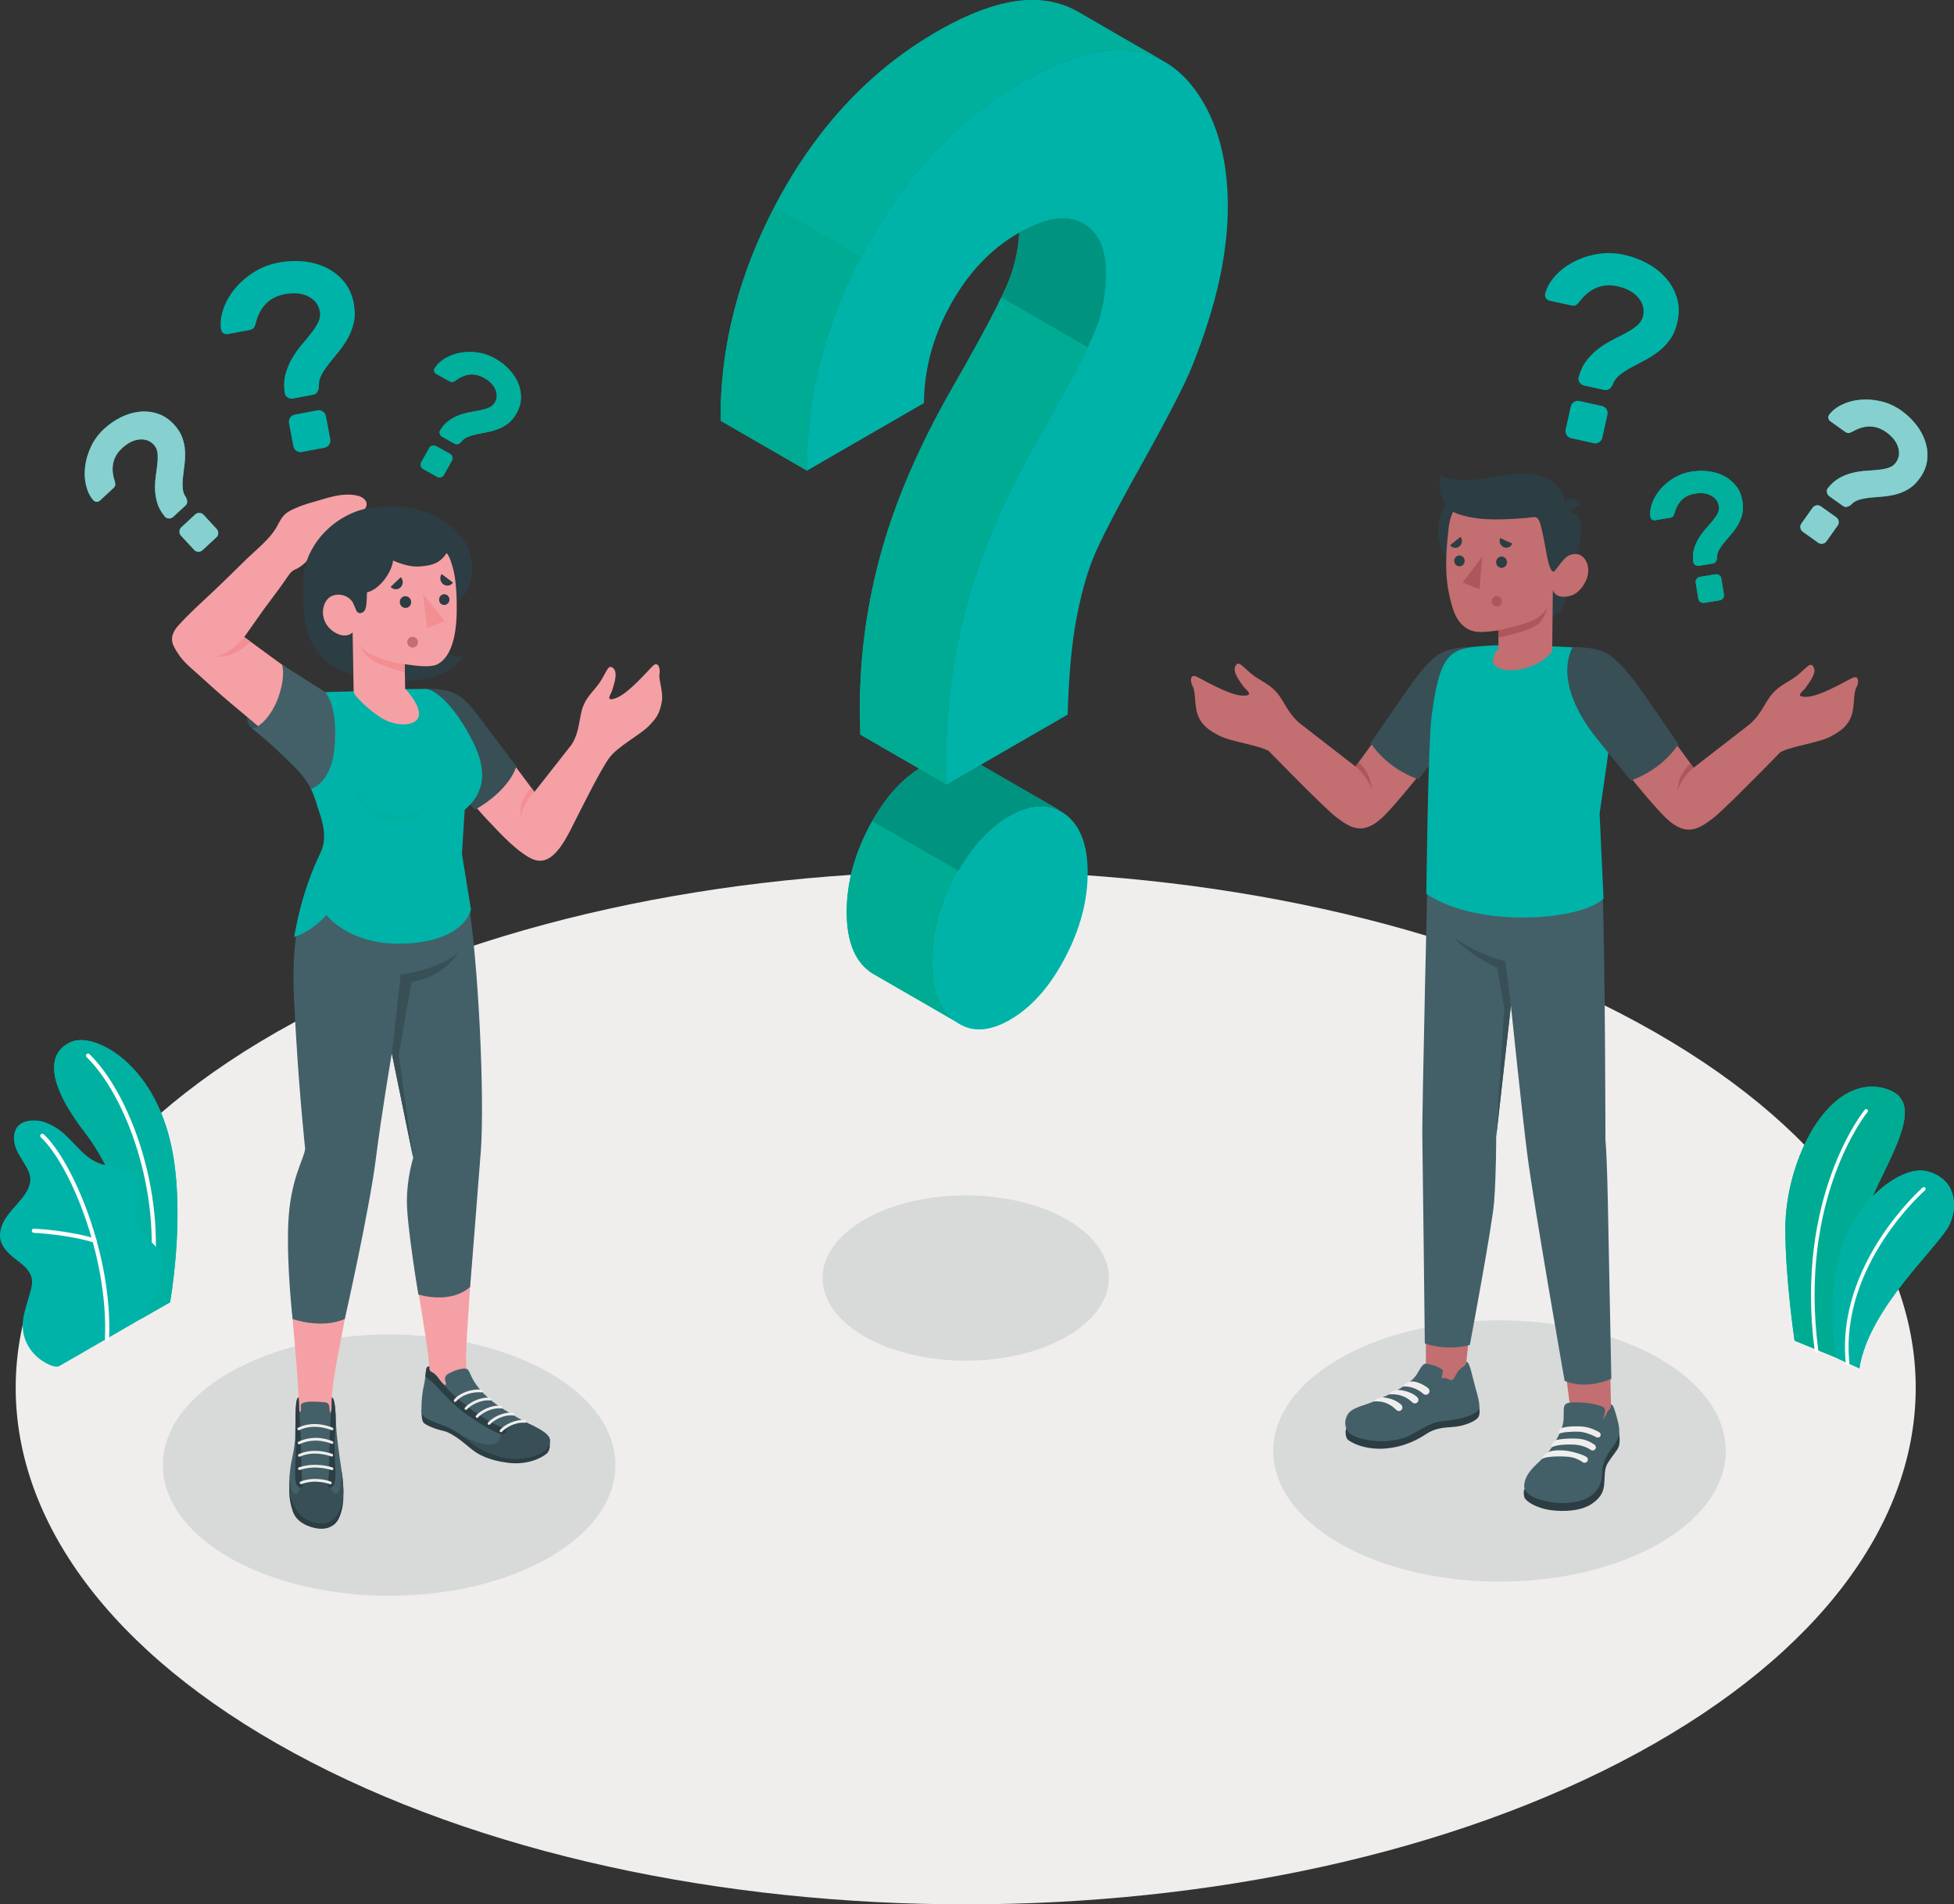 <?xml version="1.0" encoding="UTF-8" standalone="no"?><!-- Generator: Gravit.io --><svg xmlns="http://www.w3.org/2000/svg" xmlns:xlink="http://www.w3.org/1999/xlink" style="isolation:isolate" viewBox="0 0 459.501 447.821" width="459.501pt" height="447.821pt"><rect x="0" y="0" width="459.501" height="447.821" fill="#333333" stroke="none"/><defs><clipPath id="_clipPath_AFPK2XfqjFHq04oYafj5P2VxwKJUqcZZ"><rect width="459.501" height="447.821"/></clipPath></defs><g clip-path="url(#_clipPath_AFPK2XfqjFHq04oYafj5P2VxwKJUqcZZ)"><clipPath id="_clipPath_CWzxSzlorvjoVY2ACZfZL4cr1zDHKmMx"><path d=" M 0 0 L 0 447.821 L 459.501 447.821 L 459.501 0 L 0 0 Z " fill="rgb(255,255,255)"/></clipPath><g clip-path="url(#_clipPath_CWzxSzlorvjoVY2ACZfZL4cr1zDHKmMx)"><path d=" M 385.065 240.429 C 472.309 287.872 472.309 364.794 385.064 412.238 C 297.819 459.682 156.368 459.682 69.124 412.239 C -18.121 364.795 -18.12 287.873 69.125 240.43 C 156.369 192.986 297.821 192.985 385.065 240.429 Z " fill="rgb(239,238,237)"/><path d=" M 250.899 286.795 C 264.046 294.386 264.046 306.692 250.899 314.282 C 237.752 321.872 216.437 321.872 203.29 314.282 C 190.143 306.692 190.143 294.386 203.29 286.795 C 216.437 279.205 237.752 279.205 250.899 286.795 Z " fill="rgb(216,217,217)"/><path d=" M 390.248 319.481 C 411.028 331.478 411.028 350.93 390.247 362.928 C 369.467 374.926 335.775 374.926 314.994 362.928 C 294.214 350.931 294.214 331.478 314.995 319.481 C 335.775 307.483 369.467 307.483 390.248 319.481 Z " fill="rgb(216,217,217)"/><path d=" M 129.141 322.808 C 149.922 334.806 149.922 354.258 129.141 366.256 C 108.361 378.253 74.669 378.253 53.888 366.256 C 33.108 354.258 33.108 334.806 53.889 322.808 C 74.669 310.811 108.361 310.811 129.141 322.808 Z " fill="rgb(216,217,217)"/><path d=" M 432.062 319.379 L 422.012 315.267 C 422.012 315.267 419.844 300.735 419.839 289.05 C 419.831 272.629 430.059 252.552 443.043 255.911 C 456.026 259.269 439.386 277.636 436.681 291.831 C 433.975 306.026 432.062 319.379 432.062 319.379 Z " fill="rgb(0,179,169)"/><path d=" M 431.99 319.349 L 422.012 315.267 C 422.012 315.267 419.844 300.735 419.839 289.05 C 419.831 273.859 428.585 255.539 440.175 255.539 C 441.114 255.539 442.07 255.659 443.043 255.911 C 446.606 256.833 447.938 258.884 447.939 261.67 C 447.942 266.655 443.682 273.993 440.32 281.408 C 437.042 284.792 434.15 289.433 432.704 294.989 C 431.389 300.041 430.986 304.836 430.986 308.818 C 430.987 314.729 431.876 318.847 431.99 319.349 Z " fill="rgb(0,171,147)"/><path d=" M 427.225 318.143 L 427.24 318.142 C 427.472 318.111 427.636 317.897 427.604 317.665 C 422.811 281.65 439.006 261.697 439.169 261.5 C 439.319 261.32 439.295 261.052 439.115 260.903 C 438.932 260.753 438.665 260.777 438.517 260.957 C 438.35 261.158 421.922 281.397 426.763 317.777 C 426.793 318.005 426.998 318.166 427.225 318.143 Z " fill="rgb(254,254,254)"/><path d=" M 437.25 321.778 L 432.002 319.401 C 432.002 319.401 429.304 308.053 432.704 294.989 C 436.073 282.046 447.29 274.064 452.946 275.385 C 459.851 276.997 460.523 283.388 458.507 287.833 C 456.131 293.073 439.471 307.379 437.25 321.778 Z " fill="rgb(0,179,169)"/><path d=" M 437.25 321.778 L 432.002 319.401 C 432.002 319.401 430.987 315.133 430.986 308.818 C 430.986 304.836 431.389 300.041 432.704 294.989 C 435.83 282.981 445.711 275.242 451.639 275.242 C 452.101 275.242 452.538 275.289 452.946 275.385 C 457.7 276.495 459.5 279.87 459.501 283.315 C 459.502 284.875 459.135 286.448 458.507 287.833 C 456.131 293.073 439.471 307.379 437.25 321.778 Z " fill="rgb(0,177,163)"/><path d=" M 434.523 320.947 L 434.525 320.946 C 434.758 320.922 434.928 320.714 434.903 320.48 C 432.55 297.642 452.477 280.083 452.68 279.908 C 452.856 279.754 452.876 279.486 452.722 279.309 C 452.57 279.133 452.303 279.111 452.123 279.267 C 451.919 279.444 431.66 297.295 434.059 320.568 C 434.083 320.8 434.291 320.97 434.523 320.947 Z " fill="rgb(254,254,254)"/><path d=" M 33.1 310.179 L 39.991 306.242 C 39.991 306.242 43.296 288.025 40.825 272.366 C 37.349 250.351 22.359 242.758 16.915 244.946 C 11.471 247.135 10.191 253.656 20.023 266.377 C 25.825 273.882 33.286 289.747 33.1 310.179 Z " fill="rgb(0,179,169)"/><path d=" M 33.1 310.179 C 33.102 309.92 33.103 309.661 33.103 309.403 C 33.096 289.346 25.751 273.787 20.023 266.377 C 14.81 259.631 12.72 254.629 12.72 251.092 C 12.72 247.958 14.358 245.974 16.915 244.946 C 17.509 244.707 18.216 244.585 19.009 244.585 C 25.491 244.585 37.728 252.753 40.825 272.366 C 41.498 276.633 41.743 281.089 41.742 285.315 C 41.741 296.599 39.991 306.242 39.991 306.242 L 33.1 310.179 Z " fill="rgb(0,176,160)"/><path d=" M 35.598 301.436 L 35.529 301.431 C 35.261 301.393 35.073 301.146 35.11 300.877 C 37.958 280.266 29.67 257.684 20.357 248.584 C 20.163 248.395 20.159 248.083 20.349 247.889 C 20.539 247.697 20.85 247.691 21.044 247.881 C 30.527 257.148 38.973 280.097 36.083 301.012 C 36.05 301.257 35.839 301.436 35.598 301.436 Z " fill="rgb(254,254,254)"/><path d=" M 13.978 321.225 C 12.89 321.85 10.645 320.484 9.785 319.907 C 8.313 318.919 7.121 317.521 6.329 315.939 C 5.407 314.099 5.175 312.126 5.464 310.09 C 5.613 309.035 5.909 308.005 6.203 306.98 C 6.492 305.974 6.782 304.968 7.071 303.961 C 7.357 302.968 7.645 301.941 7.514 300.916 C 7.25 298.851 5.417 297.405 3.751 296.158 C 1.909 294.778 -0.01 292.957 0 290.471 C 0.008 288.553 1.001 286.772 2.19 285.266 C 3.379 283.761 4.789 282.431 5.863 280.842 C 6.637 279.699 7.24 278.355 7.114 276.98 C 7.036 276.126 6.682 275.321 6.273 274.567 C 5.395 272.949 4.237 271.466 3.632 269.727 C 3.026 267.989 3.113 265.826 4.47 264.582 C 5.584 263.56 7.239 263.418 8.747 263.517 C 10.142 263.61 11.505 264.239 12.725 264.918 C 16.671 267.112 18.923 271.786 23.111 273.474 C 24.726 274.126 26.495 274.268 28.18 274.713 C 29.863 275.158 31.579 276.018 32.359 277.575 C 33.897 280.645 31.044 284.43 32.124 287.688 C 33.081 290.573 35.883 291.677 37.457 294.276 C 38.145 295.412 38.304 296.727 38.193 298.051 C 38.005 300.293 37.677 301.938 36.601 304.431 C 35.712 306.492 33.099 310.179 33.099 310.179 C 33.034 310.244 14.145 321.129 13.978 321.225 Z " fill="rgb(0,179,169)"/><path d=" M 25.166 315.264 L 25.152 315.264 C 24.874 315.253 24.664 315.024 24.675 314.753 C 25.486 295.245 16.294 273.707 9.61 267.451 C 9.412 267.265 9.402 266.954 9.587 266.755 C 9.773 266.558 10.083 266.548 10.282 266.732 C 17.1 273.116 26.479 295.011 25.657 314.793 C 25.645 315.058 25.428 315.264 25.166 315.264 Z " fill="rgb(254,254,254)"/><path d=" M 22.243 292.217 L 22.098 292.195 C 15.83 290.257 8.018 289.915 7.94 289.912 C 7.669 289.901 7.459 289.672 7.469 289.401 C 7.481 289.131 7.686 288.916 7.981 288.93 C 8.06 288.934 15.996 289.28 22.388 291.256 C 22.647 291.336 22.792 291.611 22.712 291.87 C 22.647 292.081 22.453 292.217 22.243 292.217 Z " fill="rgb(254,254,254)"/><path d=" M 378.921 334.87 L 369.605 333.799 L 367.19 315.019 L 378.583 318.397 L 378.921 334.87 Z " fill="rgb(195,110,112)"/><path d=" M 358.506 350.189 C 358.22 350.458 358.291 352.013 358.666 352.466 C 359.627 353.628 362.249 354.988 365.768 355.24 C 369.131 355.481 372.134 355.028 374.108 353.774 C 376.082 352.52 377.038 351.138 377.224 349.222 C 377.41 347.307 377.196 345.459 378.109 343.984 C 378.953 342.623 380.297 341.088 380.589 340.35 C 381.225 338.745 380.612 336.449 380.612 336.449 L 358.506 350.189 Z " fill="rgb(44,61,67)"/><path d=" M 367.71 333.466 C 367.686 334.21 367.555 334.888 367.322 335.598 C 366.835 337.084 366.094 338.482 365.263 339.812 C 364.835 340.496 364.382 341.169 363.86 341.79 C 362.844 343 361.58 343.994 360.503 345.155 C 359.427 346.316 358.512 347.724 358.427 349.283 C 358.284 351.92 362.489 352.816 364.692 353.209 C 367.046 353.628 369.557 353.502 371.854 352.849 C 374.41 352.123 376.255 350.143 376.679 347.594 C 376.801 346.862 376.755 346.113 376.842 345.376 C 377.039 343.695 377.91 342.159 378.892 340.761 C 379.464 339.951 380.084 339.159 380.467 338.25 C 381.154 336.617 380.602 334.78 380.163 333.154 C 379.784 331.75 379.321 330.137 378.826 330.269 C 378.821 330.997 378.862 331.096 378.34 331.59 C 377.679 332.215 377.65 333.154 376.952 333.705 C 377.279 332.85 377.3 332.487 377.442 331.829 C 377.484 331.633 377.43 331.234 377.293 331.084 C 377.108 330.881 376.793 330.755 376.483 330.651 C 375.446 330.3 374.371 330.056 373.28 329.922 C 372.285 329.8 369.8 329.678 368.812 329.899 C 368.51 329.967 368.214 330.113 368.027 330.354 C 367.83 330.608 367.794 330.834 367.747 331.255 C 367.699 331.677 367.732 332.765 367.71 333.466 Z " fill="rgb(67,96,105)"/><path d=" M 364.907 340.365 C 365.889 339.629 369.432 339.62 370.636 339.748 C 372.142 339.91 373.363 340.438 374.055 340.949 C 374.363 341.175 374.793 341.136 375.063 340.869 C 375.388 340.548 375.358 340.02 374.988 339.748 C 374.254 339.208 372.926 338.448 371.139 338.322 C 368.179 338.114 365.968 338.621 365.968 338.621 C 365.968 338.621 364.617 339.491 364.907 340.365 Z " fill="rgb(239,238,237)"/><path d=" M 362.648 343.067 C 363.884 342.337 367.646 342.442 368.849 342.572 C 370.356 342.733 371.483 343.326 372.176 343.836 C 372.483 344.063 372.913 344.024 373.183 343.757 C 373.509 343.436 373.478 342.908 373.109 342.636 C 372.375 342.096 369.62 341.222 367.835 341.097 C 364.874 340.888 364.101 341.493 364.101 341.493 C 364.101 341.493 362.853 341.976 362.648 343.067 Z " fill="rgb(239,238,237)"/><path d=" M 372.318 335.488 C 370.272 335.277 368.062 335.506 367.254 335.801 C 366.732 336.093 366.388 336.917 366.724 337.126 C 367.384 336.76 369.913 336.608 371.367 336.673 C 372.343 336.716 373.571 337.111 374.569 337.553 C 374.822 337.665 375.122 337.823 375.385 337.968 C 375.738 338.164 376.188 338.025 376.358 337.665 C 376.503 337.36 376.395 336.996 376.102 336.819 C 375.387 336.386 373.972 335.659 372.318 335.488 Z " fill="rgb(239,238,237)"/><path d=" M 344.172 326.33 L 335.311 323.855 L 335.311 305.949 L 346.303 306.425 L 344.172 326.33 Z " fill="rgb(195,110,112)"/><path d=" M 316.597 335.917 C 316.321 336.495 316.401 337.578 316.729 338.265 C 317.057 338.952 320.645 340.974 325.484 340.648 C 330.323 340.322 333.647 338.372 335.492 337.15 C 337.337 335.929 339.258 335.701 341.654 335.563 C 344.051 335.426 347.198 334.232 347.723 333.111 C 348.249 331.99 347.644 330.059 347.644 330.059 L 316.597 335.917 Z " fill="rgb(44,61,67)"/><path d=" M 336.127 320.813 C 336.001 320.786 335.874 320.76 335.744 320.734 C 335.534 320.692 335.315 320.65 335.106 320.7 C 334.869 320.756 334.674 320.924 334.509 321.103 C 333.988 321.668 333.675 322.389 333.272 323.044 C 332.259 324.699 330.129 326.069 327.804 327.319 C 326.222 328.169 324.674 328.828 323.041 329.562 C 321.376 330.311 319.166 330.769 317.863 331.647 C 315.964 332.927 315.719 336.142 317.883 337.412 C 319.749 338.508 324.66 339.695 329.81 338.236 C 332.616 337.441 335.731 334.443 339.414 334.155 C 341.756 333.972 346.184 333.314 347.692 331.536 C 348.25 330.747 347.506 328.246 346.894 326.088 C 346.228 323.732 345.594 320.056 344.813 320.263 C 344.78 320.725 344.709 320.828 344.405 321.142 C 344.116 321.441 343.727 321.631 343.413 321.9 C 342.834 322.394 342.477 323.093 342.117 323.764 C 341.961 324.054 341.776 324.363 341.452 324.485 C 341.057 324.633 340.763 324.384 340.417 324.225 C 339.982 324.025 339.475 323.989 339.017 324.125 C 339.062 323.659 339.144 323.196 339.263 322.742 C 339.303 322.596 339.345 322.44 339.299 322.296 C 339.252 322.151 339.124 322.047 338.998 321.959 C 338.096 321.326 337.163 321.037 336.127 320.813 Z " fill="rgb(67,96,105)"/><path d=" M 329.99 326.046 C 329.99 326.046 330.327 325.147 331.72 324.888 C 332.786 324.689 334.668 325.475 335.838 326.439 C 336.316 326.833 336.255 327.582 335.712 327.882 C 335.388 328.061 334.992 328.014 334.714 327.772 C 333.946 327.104 332.226 325.891 329.99 326.046 Z " fill="rgb(239,238,237)"/><path d=" M 326.687 327.895 C 326.687 327.895 327.376 326.819 328.737 326.839 C 328.737 326.839 331.519 326.919 333.242 328.525 C 333.681 328.934 333.651 329.632 333.125 329.921 C 332.811 330.093 332.43 330.047 332.163 329.809 C 331.388 329.116 329.832 327.66 326.687 327.895 Z " fill="rgb(239,238,237)"/><path d=" M 323.041 329.562 C 323.041 329.562 323.808 328.588 325.169 328.609 C 325.169 328.609 327.762 328.705 329.484 330.311 C 329.924 330.721 329.893 331.418 329.367 331.707 C 329.054 331.879 328.672 331.833 328.405 331.596 C 327.63 330.903 326.185 329.328 323.041 329.562 Z " fill="rgb(239,238,237)"/><path d=" M 376.882 209.478 C 377.491 227.95 377.533 267.949 377.533 267.949 C 377.728 270.247 377.927 274.333 378.098 282.611 C 378.347 294.615 378.921 324.237 378.921 324.237 C 378.921 324.237 373.194 326.926 367.942 324.738 C 367.942 324.738 360.622 283.079 359.123 271.198 C 357.815 260.828 355.305 236.506 355.305 236.506 L 351.84 267.383 C 351.84 267.383 351.879 275.334 351.373 282.44 C 350.982 287.936 345.647 316.269 345.647 316.269 C 345.647 316.269 340.778 317.85 335.058 315.918 C 335.058 315.918 334.571 272.426 334.474 267.383 C 334.364 261.634 335.844 199.58 335.844 199.58 L 376.882 209.478 Z " fill="rgb(67,96,105)"/><path d=" M 355.305 236.506 L 353.989 226.038 C 353.989 226.038 348.487 224.923 342.084 220.582 C 342.084 220.582 344.621 223.982 352.062 227.578 L 353.741 237.077 L 351.84 267.383 L 355.305 236.506 Z " fill="rgb(56,79,86)"/><path d=" M 335.359 157.646 C 332.658 161.188 318.761 180.249 318.761 180.249 L 305.933 170.308 C 302.897 167.954 302.042 164.874 300.16 162.752 C 298.277 160.63 296.223 160.108 294.116 158.327 C 292.009 156.545 291.191 155.197 290.472 156.714 C 289.754 158.23 292.081 160.886 292.485 161.532 C 292.89 162.179 295.287 163.698 292.101 163.568 C 288.917 163.439 282.807 159.764 281.326 159.094 C 279.844 158.425 279.809 160.255 280.5 161.455 C 281.191 162.656 280.858 165.999 281.671 168.151 C 282.483 170.303 283.936 171.615 286.865 173.071 C 289.594 174.428 296.237 175.28 298.395 176.643 L 298.396 176.643 C 303.131 181.494 312.073 190.569 314.333 192.245 C 317.445 194.554 320.454 196.684 325.212 192.11 C 329.97 187.535 343.764 169.554 343.764 169.554 L 346.617 152.471 C 341.925 152.258 338.614 153.376 335.359 157.646 Z " fill="rgb(195,110,112)"/><path d=" M 318.761 180.249 C 320.521 181.547 322.352 184.468 322.527 185.776 C 322.527 185.776 322.738 182.286 319.515 179.214 L 318.761 180.249 Z " fill="rgb(173,87,91)"/><path d=" M 347.703 152.012 C 347.703 152.012 341.107 151.924 338.203 153.958 C 335.298 155.993 333.154 158.93 328.441 165.813 C 324.31 171.846 322.316 174.691 322.316 174.691 C 322.316 174.691 325.769 180.54 333.529 183.253 L 345.848 167.991 L 347.703 152.012 Z " fill="rgb(56,79,86)"/><path d=" M 360.475 151.687 C 364.22 152.05 369.458 152.093 373.175 152.47 C 375.749 153.529 380.703 157.847 380.334 160.93 C 378.957 172.439 376.164 191.307 376.164 191.307 L 377.084 211.291 C 371.934 216.429 347.83 218.435 335.417 210.214 C 335.417 210.214 335.818 174.293 336.671 168.237 C 338.203 157.349 339.544 153.308 345.162 152.344 C 350.78 151.38 360.475 151.687 360.475 151.687 Z " fill="rgb(0,179,169)"/><path d=" M 381.658 157.933 C 384.359 161.476 398.257 180.537 398.257 180.537 L 411.084 170.596 C 414.12 168.242 414.974 165.161 416.857 163.039 C 418.74 160.918 420.794 160.396 422.901 158.615 C 425.009 156.833 425.826 155.485 426.545 157.001 C 427.263 158.518 424.936 161.174 424.531 161.82 C 424.127 162.466 421.73 163.986 424.916 163.856 C 428.1 163.726 434.21 160.051 435.691 159.382 C 437.174 158.712 437.208 160.542 436.517 161.743 C 435.826 162.943 436.159 166.287 435.346 168.439 C 434.534 170.59 433.08 171.903 430.152 173.359 C 427.424 174.716 420.78 175.568 418.621 176.931 C 413.887 181.782 404.944 190.857 402.684 192.533 C 399.572 194.842 396.562 196.973 391.805 192.397 C 387.048 187.822 376.164 173.597 376.164 173.597 L 370.4 152.759 C 375.093 152.545 378.402 153.664 381.658 157.933 Z " fill="rgb(195,110,112)"/><path d=" M 398.257 180.537 C 396.495 181.835 394.664 184.756 394.49 186.063 C 394.49 186.063 394.279 182.575 397.502 179.502 L 398.257 180.537 Z " fill="rgb(173,87,91)"/><path d=" M 369.764 152.218 C 369.764 152.218 375.694 151.851 378.814 154.246 C 381.628 156.405 383.863 159.218 388.576 166.101 C 392.707 172.134 394.701 174.978 394.701 174.978 C 394.701 174.978 391.248 180.827 383.487 183.54 L 375.119 173.172 C 370.724 167.632 366.392 159.201 369.764 152.218 Z " fill="rgb(56,79,86)"/><path d=" M 361.405 124.611 C 361.462 131.018 356.313 136.258 349.906 136.314 C 343.499 136.37 338.26 131.221 338.203 124.814 C 338.147 118.407 343.296 113.167 349.703 113.111 C 356.11 113.055 361.349 118.204 361.405 124.611 Z " fill="rgb(44,61,67)"/><path d=" M 369.93 132.785 C 369.93 132.785 368.128 141.634 367.387 143.092 C 366.645 144.55 365.092 144.976 365.092 144.976 L 365.168 138.762 L 369.93 132.785 Z " fill="rgb(44,61,67)"/><path d=" M 367.461 120.154 C 367.461 120.154 369.482 119.788 371.075 121.389 C 372.636 122.958 371.815 127.918 369.93 132.785 L 366.392 133.223 L 367.461 120.154 Z " fill="rgb(44,61,67)"/><path d=" M 365.331 133.236 C 366.045 133.654 367.046 132.28 367.913 131.356 C 368.781 130.433 371.629 129.156 373.081 132.148 C 374.56 135.197 371.885 139.267 369.64 139.993 C 365.772 141.244 365.168 138.762 365.168 138.762 L 365.009 153.182 C 360.24 159.407 346.853 159.002 352.373 152.495 L 352.346 148.237 C 352.346 148.237 348.837 148.801 347.121 148.551 C 344.264 148.135 342.45 145.9 341.558 142.821 C 340.125 137.874 339.562 133.874 340.656 124.111 C 341.854 113.41 354.287 113.19 361.038 117.357 C 367.789 121.524 365.331 133.236 365.331 133.236 Z " fill="rgb(195,110,112)"/><path d=" M 365.342 134.43 C 365.699 134.434 367.037 132.168 367.913 131.356 C 369.129 130.231 367.461 120.154 367.461 120.154 C 367.461 120.154 368.951 117.287 366.569 114.712 C 364.875 112.881 362.515 110.646 354.91 111.613 C 349.488 112.302 343.596 114.047 338.804 111.744 C 338.115 114.72 338.721 118.027 341.708 120.348 C 341.708 120.348 343.445 121.446 347.994 121.959 C 352.542 122.473 359.612 121.751 360.579 121.611 C 361.894 121.419 362.187 122.693 362.928 126.175 C 363.578 129.232 364.14 134.417 365.342 134.43 Z " fill="rgb(44,61,67)"/><path d=" M 367.461 120.938 L 371.733 118.596 C 371.113 117.371 369.654 116.903 368.474 117.549 C 367.294 118.196 366.84 119.713 367.461 120.938 Z " fill="rgb(44,61,67)"/><path d=" M 352.346 148.237 C 352.346 148.237 358.702 146.899 360.918 145.696 C 362.4 144.891 363.616 143.508 363.969 142.624 C 363.969 142.624 363.568 144.517 362.252 146.231 C 360.642 148.326 352.361 149.931 352.361 149.931 L 352.346 148.237 Z " fill="rgb(173,87,91)"/><path d=" M 351.83 132.217 C 351.837 132.95 352.413 133.536 353.118 133.528 C 353.822 133.52 354.388 132.92 354.382 132.188 C 354.376 131.455 353.8 130.868 353.095 130.876 C 352.389 130.885 351.824 131.485 351.83 132.217 Z " fill="rgb(44,61,67)"/><path d=" M 355.624 127.828 L 352.785 126.538 C 352.445 127.352 352.805 128.3 353.589 128.656 C 354.373 129.012 355.284 128.641 355.624 127.828 Z " fill="rgb(44,61,67)"/><path d=" M 343.471 126.257 L 341 128.198 C 341.514 128.906 342.485 129.045 343.167 128.509 C 343.849 127.973 343.985 126.964 343.471 126.257 Z " fill="rgb(44,61,67)"/><path d=" M 341.983 131.912 C 341.989 132.614 342.542 133.176 343.218 133.168 C 343.892 133.16 344.435 132.586 344.429 131.884 C 344.423 131.182 343.87 130.619 343.195 130.627 C 342.519 130.635 341.976 131.21 341.983 131.912 Z " fill="rgb(44,61,67)"/><path d=" M 348.6 130.876 L 347.887 138.528 L 343.935 137.009 L 348.6 130.876 Z " fill="rgb(173,87,91)"/><path d=" M 350.779 141.401 C 350.779 142.077 351.327 142.624 352.002 142.624 C 352.678 142.624 353.225 142.077 353.225 141.401 C 353.225 140.726 352.678 140.178 352.002 140.178 C 351.327 140.178 350.779 140.726 350.779 141.401 Z " fill="rgb(173,87,91)"/><path d=" M 376.714 95.472 C 377.164 95.572 377.518 95.823 377.772 96.225 C 378.029 96.625 378.107 97.052 378.007 97.504 L 376.806 102.925 C 376.706 103.378 376.456 103.732 376.055 103.986 C 375.653 104.243 375.227 104.321 374.776 104.221 L 369.477 103.048 C 369.024 102.946 368.671 102.697 368.415 102.295 C 368.158 101.893 368.081 101.468 368.18 101.015 L 369.382 95.593 C 369.482 95.142 369.732 94.788 370.134 94.532 C 370.536 94.277 370.961 94.198 371.414 94.299 L 376.714 95.472 Z  M 381.997 59.932 C 383.929 60.359 385.748 61.043 387.457 61.982 C 389.166 62.92 390.615 64.071 391.8 65.432 C 392.985 66.792 393.838 68.338 394.359 70.071 C 394.881 71.801 394.918 73.674 394.472 75.686 C 394.109 77.329 393.536 78.7 392.755 79.797 C 391.971 80.895 391.074 81.838 390.06 82.626 C 389.046 83.413 387.976 84.104 386.855 84.695 C 385.732 85.288 384.67 85.85 383.671 86.38 C 382.668 86.913 381.763 87.5 380.954 88.139 C 380.143 88.778 379.579 89.537 379.255 90.413 C 379.071 90.846 378.801 91.195 378.441 91.459 C 378.08 91.725 377.675 91.807 377.223 91.707 L 372.541 90.669 C 372.089 90.57 371.723 90.318 371.449 89.911 C 371.173 89.505 371.104 89.082 371.246 88.639 C 371.682 87.056 372.332 85.723 373.196 84.643 C 374.06 83.564 375.019 82.635 376.076 81.855 C 377.132 81.077 378.229 80.405 379.367 79.838 C 380.504 79.271 381.563 78.72 382.546 78.183 C 383.525 77.646 384.362 77.077 385.055 76.476 C 385.748 75.877 386.19 75.144 386.382 74.282 C 386.726 72.721 386.354 71.292 385.263 69.994 C 384.171 68.698 382.537 67.808 380.359 67.325 C 376.869 66.552 373.915 67.73 371.5 70.857 C 371.194 71.264 370.903 71.554 370.629 71.73 C 370.351 71.907 369.946 71.935 369.412 71.816 L 364.423 70.712 C 364.054 70.63 363.762 70.435 363.55 70.13 C 363.337 69.825 363.277 69.467 363.367 69.056 C 363.725 67.627 364.494 66.257 365.668 64.944 C 366.84 63.632 368.271 62.527 369.956 61.628 C 371.641 60.732 373.526 60.102 375.608 59.745 C 377.692 59.389 379.82 59.45 381.997 59.932 Z " fill="rgb(0,179,169)"/><path d=" M 403.427 135.056 C 403.742 135.006 404.033 135.076 404.301 135.267 C 404.567 135.46 404.725 135.713 404.777 136.027 L 405.395 139.812 C 405.447 140.127 405.377 140.418 405.185 140.684 C 404.993 140.952 404.74 141.11 404.425 141.161 L 400.727 141.765 C 400.413 141.817 400.121 141.748 399.855 141.556 C 399.588 141.364 399.429 141.111 399.377 140.796 L 398.759 137.012 C 398.708 136.697 398.777 136.406 398.97 136.139 C 399.161 135.872 399.415 135.712 399.729 135.661 L 403.427 135.056 Z  M 397.718 110.92 C 399.064 110.701 400.406 110.671 401.743 110.836 C 403.078 111 404.301 111.366 405.41 111.934 C 406.517 112.505 407.461 113.278 408.237 114.254 C 409.016 115.231 409.518 116.422 409.749 117.825 C 409.935 118.971 409.919 119.998 409.699 120.901 C 409.479 121.806 409.144 122.641 408.696 123.405 C 408.247 124.169 407.739 124.886 407.171 125.552 C 406.602 126.219 406.065 126.85 405.56 127.448 C 405.055 128.045 404.625 128.654 404.269 129.271 C 403.913 129.887 403.745 130.518 403.763 131.162 C 403.756 131.488 403.671 131.78 403.509 132.042 C 403.345 132.305 403.105 132.461 402.792 132.513 L 399.524 133.047 C 399.208 133.098 398.91 133.03 398.629 132.84 C 398.347 132.651 398.196 132.396 398.173 132.076 C 398.048 130.949 398.123 129.929 398.402 129.015 C 398.678 128.102 399.055 127.26 399.533 126.491 C 400.011 125.722 400.542 125.01 401.127 124.355 C 401.712 123.701 402.249 123.075 402.741 122.479 C 403.231 121.886 403.622 121.306 403.913 120.744 C 404.204 120.181 404.301 119.599 404.203 118.996 C 404.024 117.909 403.42 117.088 402.386 116.535 C 401.354 115.982 400.079 115.83 398.56 116.078 C 396.125 116.476 394.532 117.988 393.783 120.611 C 393.691 120.949 393.581 121.21 393.448 121.393 C 393.316 121.578 393.063 121.7 392.691 121.76 L 389.211 122.33 C 388.951 122.372 388.715 122.322 388.501 122.181 C 388.286 122.038 388.156 121.825 388.109 121.538 C 387.972 120.532 388.114 119.456 388.532 118.313 C 388.947 117.171 389.582 116.097 390.431 115.09 C 391.283 114.082 392.33 113.199 393.573 112.436 C 394.818 111.673 396.199 111.168 397.718 110.92 Z " fill="rgb(0,179,169)"/><clipPath id="_clipPath_4nm5vyNVjJAwf3uFwJ1vIyU6dyc6WLqB"><path d=" M 400.529 141.782 C 400.289 141.782 400.064 141.707 399.855 141.556 C 399.588 141.364 399.429 141.111 399.377 140.796 L 398.759 137.012 C 398.748 136.945 398.743 136.88 398.743 136.816 C 398.743 136.575 398.818 136.35 398.97 136.139 C 399.161 135.872 399.415 135.712 399.729 135.661 L 403.427 135.056 C 403.493 135.046 403.558 135.04 403.622 135.04 C 403.863 135.04 404.089 135.116 404.301 135.267 C 404.567 135.46 404.725 135.713 404.777 136.027 L 405.395 139.812 C 405.406 139.878 405.412 139.944 405.412 140.008 C 405.412 140.248 405.336 140.474 405.185 140.684 C 404.993 140.952 404.74 141.11 404.425 141.161 L 400.727 141.765 C 400.66 141.777 400.594 141.782 400.529 141.782 Z  M 399.323 133.063 C 399.081 133.063 398.85 132.989 398.629 132.84 C 398.347 132.651 398.196 132.396 398.173 132.076 C 398.134 131.723 398.114 131.382 398.114 131.05 C 398.115 130.322 398.21 129.643 398.402 129.015 C 398.678 128.102 399.055 127.26 399.533 126.491 C 400.011 125.722 400.542 125.01 401.127 124.355 C 401.712 123.701 402.249 123.075 402.741 122.479 C 403.231 121.886 403.622 121.306 403.913 120.744 C 404.131 120.322 404.24 119.889 404.24 119.445 C 404.24 119.297 404.227 119.147 404.203 118.996 C 404.024 117.909 403.42 117.088 402.386 116.535 C 401.674 116.153 400.846 115.963 399.902 115.963 C 399.478 115.963 399.031 116.001 398.56 116.078 C 396.125 116.476 394.532 117.988 393.783 120.611 C 393.691 120.949 393.581 121.21 393.448 121.393 C 393.316 121.578 393.063 121.7 392.691 121.76 L 389.211 122.33 C 389.151 122.34 389.093 122.344 389.036 122.344 C 388.844 122.344 388.666 122.29 388.501 122.181 C 388.286 122.038 388.156 121.825 388.109 121.538 C 388.076 121.294 388.059 121.046 388.059 120.795 C 388.057 120.007 388.215 119.179 388.532 118.313 C 388.947 117.171 389.582 116.097 390.431 115.09 C 391.283 114.082 392.33 113.199 393.573 112.436 C 394.818 111.673 396.199 111.168 397.718 110.92 C 398.49 110.794 399.261 110.731 400.03 110.731 C 400.602 110.731 401.173 110.766 401.743 110.836 C 403.078 111 404.301 111.366 405.41 111.934 C 406.517 112.505 407.461 113.278 408.237 114.254 C 409.016 115.231 409.518 116.422 409.749 117.825 C 409.835 118.353 409.878 118.856 409.877 119.334 C 409.877 119.892 409.817 120.415 409.699 120.901 C 409.479 121.806 409.144 122.641 408.696 123.405 C 408.247 124.169 407.739 124.886 407.171 125.552 C 406.602 126.219 406.065 126.85 405.56 127.448 C 405.055 128.045 404.625 128.654 404.269 129.271 C 403.93 129.858 403.761 130.459 403.761 131.071 C 403.761 131.102 403.762 131.132 403.763 131.162 C 403.756 131.488 403.671 131.78 403.509 132.042 C 403.345 132.305 403.105 132.461 402.792 132.513 L 399.524 133.047 C 399.456 133.058 399.389 133.063 399.323 133.063 Z " fill-rule="evenodd" fill="rgb(255,255,255)"/></clipPath><g clip-path="url(#_clipPath_4nm5vyNVjJAwf3uFwJ1vIyU6dyc6WLqB)"><path d=" M 388.057 110.731 L 409.878 110.731 L 409.878 141.782 L 388.057 141.782 L 388.057 110.731 Z " fill="rgb(0,175,156)"/></g><path d=" M 447.115 96.556 C 448.432 97.491 449.587 98.586 450.575 99.838 C 451.562 101.09 452.289 102.417 452.746 103.82 C 453.206 105.223 453.355 106.659 453.197 108.129 C 453.039 109.601 452.471 111.023 451.494 112.397 C 450.696 113.519 449.828 114.369 448.89 114.946 C 447.952 115.525 446.974 115.95 445.96 116.219 C 444.943 116.49 443.919 116.669 442.885 116.759 C 441.85 116.846 440.872 116.932 439.948 117.013 C 439.025 117.095 438.155 117.248 437.343 117.472 C 436.528 117.696 435.861 118.088 435.339 118.644 C 435.062 118.913 434.748 119.089 434.391 119.174 C 434.035 119.259 433.704 119.191 433.395 118.973 L 430.198 116.699 C 429.889 116.48 429.695 116.174 429.617 115.78 C 429.538 115.387 429.621 115.046 429.869 114.757 C 430.704 113.702 431.617 112.906 432.612 112.368 C 433.607 111.83 434.626 111.436 435.67 111.184 C 436.712 110.934 437.753 110.777 438.792 110.713 C 439.829 110.648 440.802 110.57 441.714 110.478 C 442.623 110.386 443.432 110.225 444.148 109.993 C 444.86 109.761 445.427 109.35 445.847 108.762 C 446.603 107.696 446.777 106.501 446.368 105.176 C 445.96 103.851 445.012 102.66 443.527 101.603 C 441.141 99.909 438.541 99.855 435.724 101.441 C 435.364 101.65 435.053 101.777 434.791 101.822 C 434.525 101.866 434.213 101.759 433.848 101.5 L 430.439 99.077 C 430.187 98.898 430.03 98.66 429.968 98.362 C 429.905 98.063 429.973 97.775 430.172 97.494 C 430.897 96.532 431.911 95.743 433.215 95.129 C 434.517 94.514 435.946 94.136 437.503 93.997 C 439.057 93.858 440.677 93.984 442.359 94.379 C 444.043 94.772 445.627 95.498 447.115 96.556 Z  M 431.811 121.646 C 432.119 121.866 432.306 122.167 432.372 122.551 C 432.435 122.935 432.359 123.281 432.139 123.59 L 429.509 127.291 C 429.289 127.6 428.988 127.787 428.603 127.851 C 428.22 127.917 427.873 127.839 427.564 127.62 L 423.947 125.048 C 423.637 124.828 423.452 124.528 423.387 124.144 C 423.322 123.759 423.399 123.414 423.62 123.105 L 426.251 119.403 C 426.469 119.094 426.769 118.908 427.156 118.843 C 427.539 118.778 427.884 118.855 428.193 119.075 L 431.811 121.646 Z " fill="rgb(0,179,169)"/><path d=" M 428.345 127.874 C 428.062 127.874 427.802 127.789 427.564 127.62 L 423.947 125.048 C 423.637 124.828 423.452 124.528 423.387 124.144 C 423.373 124.057 423.365 123.972 423.365 123.889 C 423.364 123.605 423.449 123.344 423.62 123.105 L 426.251 119.403 C 426.469 119.094 426.769 118.908 427.156 118.843 C 427.243 118.828 427.329 118.821 427.412 118.821 C 427.694 118.821 427.954 118.905 428.193 119.075 L 431.811 121.646 C 432.119 121.866 432.306 122.167 432.372 122.551 C 432.386 122.638 432.393 122.723 432.393 122.806 C 432.393 123.09 432.309 123.351 432.139 123.59 L 429.509 127.291 C 429.289 127.6 428.988 127.787 428.603 127.851 C 428.515 127.866 428.429 127.874 428.345 127.874 Z  M 434.099 119.21 C 433.852 119.21 433.618 119.13 433.395 118.973 L 430.198 116.699 C 429.889 116.48 429.695 116.174 429.617 115.78 C 429.598 115.685 429.588 115.593 429.588 115.503 C 429.588 115.225 429.681 114.976 429.869 114.757 C 430.704 113.702 431.617 112.906 432.612 112.368 C 433.607 111.83 434.626 111.436 435.67 111.184 C 436.712 110.934 437.753 110.777 438.792 110.713 C 439.829 110.648 440.802 110.57 441.714 110.478 C 442.623 110.386 443.432 110.225 444.148 109.993 C 444.86 109.761 445.427 109.35 445.847 108.762 C 446.337 108.07 446.583 107.325 446.583 106.525 C 446.584 106.092 446.512 105.642 446.368 105.176 C 445.96 103.851 445.012 102.66 443.527 101.603 C 442.295 100.728 441.005 100.29 439.659 100.29 C 438.397 100.29 437.086 100.674 435.724 101.441 C 435.364 101.65 435.053 101.777 434.791 101.822 C 434.752 101.828 434.712 101.831 434.672 101.831 C 434.433 101.831 434.16 101.721 433.848 101.5 L 430.439 99.077 C 430.187 98.898 430.03 98.66 429.968 98.362 C 429.952 98.289 429.945 98.218 429.945 98.146 C 429.946 97.924 430.021 97.707 430.172 97.494 C 430.897 96.532 431.911 95.743 433.215 95.129 C 434.517 94.514 435.946 94.136 437.503 93.997 C 437.91 93.961 438.322 93.942 438.738 93.942 C 439.91 93.942 441.117 94.087 442.359 94.379 C 444.043 94.772 445.627 95.498 447.115 96.556 C 448.432 97.491 449.587 98.586 450.575 99.838 C 451.562 101.09 452.289 102.417 452.746 103.82 C 453.087 104.861 453.258 105.921 453.258 106.999 C 453.258 107.373 453.238 107.75 453.197 108.129 C 453.039 109.601 452.471 111.023 451.494 112.397 C 450.696 113.519 449.828 114.369 448.89 114.946 C 447.952 115.525 446.974 115.95 445.96 116.219 C 444.943 116.49 443.919 116.669 442.885 116.759 C 441.85 116.846 440.872 116.932 439.948 117.013 C 439.025 117.095 438.155 117.248 437.343 117.472 C 436.528 117.696 435.861 118.088 435.339 118.644 C 435.062 118.913 434.748 119.089 434.391 119.174 C 434.292 119.198 434.195 119.21 434.099 119.21 Z " fill="rgb(134,208,207)"/><path d=" M 109.576 319.633 C 109.47 316.655 111.637 287.31 111.637 287.31 L 97.359 297.664 C 100.289 315.151 100.913 319.275 100.965 322.137 C 100.943 322.203 100.884 322.446 100.888 322.869 C 100.9 326.266 104.734 328.099 107.725 330.364 C 108.907 331.258 112.343 333.9 115.815 335.645 C 117.988 336.737 122.401 336.836 122.948 335.438 C 119.307 332.659 114.014 328.499 111.119 325.326 C 109.737 323.81 109.683 322.61 109.576 319.633 Z " fill="rgb(245,160,165)"/><path d=" M 129.153 339.095 C 129.339 339.095 129.558 340.954 128.545 341.828 C 127.375 342.837 124.001 344.573 119.463 343.986 C 114.925 343.398 112.469 342.113 110.653 340.593 C 108.837 339.073 106.291 336.929 104.239 336.475 C 102.332 336.055 100.261 335.191 99.651 334.601 C 99.04 334.012 99.125 331.391 99.125 331.391 L 129.153 339.095 Z " fill="rgb(44,61,67)"/><path d=" M 100.935 321.306 C 100.935 321.306 100.366 321.312 100.248 321.919 C 100.109 322.641 99.958 324.741 99.658 325.926 C 99.241 327.574 98.961 330.951 99.211 332.293 C 99.461 333.636 102.57 334.569 104.556 335.326 C 106.585 336.099 108.931 337.692 110.992 339.391 C 113.124 341.15 117.61 342.979 120.568 342.958 C 124.068 342.932 128.008 341.8 128.911 340.177 C 130.028 338.169 129.153 337.006 123.964 334.601 C 122.981 334.146 119.531 332.103 118.355 331.363 C 115.174 329.36 112.022 326.572 110.558 323.028 C 110.388 322.614 110.208 322.155 109.813 321.944 C 109.51 321.783 109.144 321.806 108.804 321.853 C 107.939 321.974 107.094 322.23 106.306 322.606 C 105.61 322.938 104.622 323.325 104.637 324.216 C 104.642 324.526 104.732 324.829 104.832 325.123 C 104.895 325.305 104.943 325.547 104.784 325.655 C 104.634 325.756 104.434 325.64 104.299 325.519 C 103.755 325.033 103.357 324.409 102.9 323.84 C 102.655 323.536 102.388 323.244 102.078 323.003 C 101.798 322.785 101.439 322.676 101.19 322.428 C 100.875 322.114 100.95 321.724 100.935 321.306 Z " fill="rgb(67,96,105)"/><path d=" M 110.992 339.391 C 110.086 338.644 109.126 337.923 108.161 337.278 L 108.161 337.274 C 108.161 337.274 114.263 340.984 116.729 339.3 C 118.318 338.215 117.562 336.897 117.524 336.475 C 117.486 336.054 121.405 334.251 122.948 334.067 C 123.377 334.305 123.738 334.496 123.964 334.601 C 129.153 337.006 130.028 338.169 128.911 340.177 C 128.008 341.8 125.153 343.065 120.63 343.065 C 117.672 343.065 113.124 341.149 110.992 339.391 Z " fill="rgb(56,79,86)"/><path d=" M 117.098 335.247 C 120.325 336.538 118.948 337.14 118.044 337.27 C 117.141 337.399 111.71 334.226 108.397 331.605 C 104.942 328.871 102.764 325.883 101.481 324.879 C 101.002 324.505 100.487 324.045 100.029 323.616 C 100.114 322.905 100.183 322.258 100.248 321.919 C 100.366 321.312 100.935 321.306 100.935 321.306 C 100.95 321.724 100.875 322.114 101.19 322.428 C 101.439 322.676 101.798 322.785 102.078 323.003 C 102.388 323.244 102.655 323.536 102.9 323.84 C 103.357 324.409 103.755 325.033 104.299 325.519 C 107.117 329.096 113.871 333.957 117.098 335.247 Z " fill="rgb(44,61,67)"/><path d=" M 117.815 336.795 L 117.613 336.723 C 117.476 336.612 117.455 336.41 117.568 336.274 C 118.479 335.159 121.105 333.682 123.479 333.943 C 123.655 333.961 123.782 334.119 123.762 334.294 C 123.743 334.469 123.604 334.591 123.41 334.577 C 121.194 334.339 118.784 335.794 118.062 336.678 C 117.999 336.755 117.908 336.795 117.815 336.795 Z " fill="rgb(239,238,237)"/><path d=" M 115 335.063 L 114.798 334.991 C 114.661 334.879 114.642 334.678 114.753 334.541 C 115.663 333.427 118.288 331.952 120.664 332.211 C 120.84 332.23 120.967 332.388 120.948 332.563 C 120.929 332.738 120.776 332.865 120.596 332.846 C 118.378 332.611 115.969 334.062 115.247 334.946 C 115.185 335.023 115.093 335.063 115 335.063 Z " fill="rgb(239,238,237)"/><path d=" M 112.185 333.422 L 111.983 333.35 C 111.846 333.239 111.826 333.037 111.938 332.901 C 112.849 331.785 115.475 330.307 117.849 330.571 C 118.025 330.589 118.152 330.747 118.132 330.922 C 118.114 331.097 117.963 331.224 117.781 331.205 C 115.563 330.967 113.154 332.421 112.432 333.305 C 112.369 333.382 112.278 333.422 112.185 333.422 Z " fill="rgb(239,238,237)"/><path d=" M 109.576 331.548 L 109.374 331.476 C 109.238 331.365 109.218 331.163 109.329 331.027 C 110.24 329.911 112.875 328.436 115.241 328.697 C 115.416 328.715 115.543 328.873 115.524 329.048 C 115.505 329.223 115.354 329.349 115.172 329.331 C 112.957 329.095 110.545 330.547 109.824 331.431 C 109.761 331.508 109.669 331.548 109.576 331.548 Z " fill="rgb(239,238,237)"/><path d=" M 107.021 329.674 L 106.823 329.605 C 106.684 329.495 106.661 329.294 106.771 329.157 C 108.023 327.576 110.853 326.535 113.226 326.794 C 113.402 326.813 113.529 326.971 113.509 327.146 C 113.491 327.321 113.338 327.443 113.158 327.429 C 111.021 327.197 108.382 328.152 107.271 329.553 C 107.208 329.633 107.115 329.674 107.021 329.674 Z " fill="rgb(239,238,237)"/><path d=" M 82.672 300.658 L 68.265 300.396 C 68.479 310.014 70.008 320.689 70.257 329.713 C 70.305 331.411 70.215 342.911 70.855 346.407 C 71.818 351.658 78.051 350.949 78.382 347.806 C 78.712 344.664 77.98 331.238 78 329.853 C 77.945 324.066 80.658 314.297 82.08 303.908 C 82.15 303.398 82.606 301.155 82.672 300.658 Z " fill="rgb(245,160,165)"/><path d=" M 80.73 349.993 C 80.86 353.079 80.588 355.161 79.681 357.07 C 78.773 358.978 76.776 359.749 74.643 359.432 C 72.511 359.114 69.705 357.974 68.843 355.387 C 67.981 352.801 67.919 350.975 68.105 348.082 L 80.73 349.993 Z " fill="rgb(44,61,67)"/><path d=" M 70.221 328.61 C 69.371 328.763 69.532 332.908 69.453 337.082 C 69.368 341.556 68.232 343.517 68.123 347.189 C 67.999 351.385 68.403 353.213 70.105 355.572 C 71.808 357.93 77.192 359.869 79.363 356.029 C 81.133 352.897 80.891 349.647 80.288 345.531 C 79.663 341.275 79.19 338.286 79.039 335.024 C 78.894 331.907 78.806 328.88 78.027 328.61 C 78.015 329.071 78.017 329.654 78.002 330.107 C 77.99 330.455 78.073 332.143 77.594 332.207 C 77.51 331.816 77.481 331.446 77.467 331.04 C 77.455 330.687 77.387 330.307 77.132 330.063 C 76.875 329.817 76.493 329.768 76.138 329.734 C 75.278 329.652 74.415 329.588 73.55 329.597 C 73.119 329.601 72.689 329.624 72.261 329.672 C 71.914 329.711 71.508 329.781 71.191 329.936 C 70.996 330.031 70.824 330.194 70.769 330.403 C 70.729 330.558 70.756 330.721 70.772 330.88 C 70.801 331.167 70.794 331.457 70.75 331.741 C 70.731 331.867 70.662 332.024 70.536 332.007 C 70.434 331.993 70.383 331.873 70.371 331.771 C 70.318 331.271 70.345 330.901 70.31 330.318 C 70.293 330.048 70.3 329.678 70.277 329.408 C 70.254 329.142 70.23 328.876 70.221 328.61 Z " fill="rgb(67,96,105)"/><path d=" M 68.199 345.992 C 68.176 346.598 68.068 350.603 69.217 351.208 C 70.46 351.863 70.787 348.689 70.787 348.689 C 70.787 348.689 73.437 347.577 77.593 348.918 C 77.453 349.58 78.28 351.635 79.327 351.078 C 80.367 350.525 80.339 345.945 80.338 345.886 C 80.903 349.833 81.081 352.989 79.363 356.029 C 77.192 359.869 71.808 357.93 70.106 355.572 C 68.403 353.213 67.999 351.385 68.123 347.189 C 68.136 346.769 68.163 346.374 68.199 345.992 Z " fill="rgb(56,79,86)"/><path d=" M 71.126 348.923 C 71.259 350.422 69.73 350.065 69.453 347.957 C 69.177 345.85 69.829 340.718 69.453 337.082 C 69.532 332.908 69.371 328.763 70.221 328.61 L 70.232 328.763 L 70.329 330.869 C 70.336 331.176 70.337 331.449 70.371 331.771 C 70.657 334.827 70.82 340.77 70.838 343.589 C 70.855 346.407 70.993 347.424 71.126 348.923 Z " fill="rgb(44,61,67)"/><path d=" M 77.127 348.923 C 77.26 347.424 77.397 346.407 77.415 343.589 C 77.432 340.791 77.593 334.917 77.875 331.842 C 78.033 331.31 77.993 330.359 78.002 330.107 C 78.016 329.684 78.016 329.151 78.025 328.707 L 78.032 328.613 C 78.595 328.817 78.794 330.471 78.917 332.552 C 78.931 333.761 78.89 335.262 78.8 337.082 C 78.423 340.718 79.084 345.879 78.807 347.987 C 78.53 350.094 76.994 350.422 77.127 348.923 Z " fill="rgb(44,61,67)"/><path d=" M 77.689 349.031 L 77.57 349.008 C 77.537 348.994 74.267 347.717 70.9 348.988 C 70.734 349.049 70.55 348.965 70.489 348.801 C 70.426 348.636 70.51 348.452 70.675 348.39 C 74.278 347.031 77.664 348.358 77.808 348.415 C 77.971 348.481 78.051 348.666 77.985 348.83 C 77.935 348.954 77.815 349.031 77.689 349.031 Z " fill="rgb(239,238,237)"/><path d=" M 78.078 345.709 L 77.969 345.691 C 77.933 345.678 74.271 344.39 70.501 345.671 C 70.334 345.725 70.154 345.638 70.096 345.471 C 70.039 345.304 70.129 345.122 70.296 345.066 C 74.284 343.713 78.028 345.034 78.186 345.089 C 78.352 345.15 78.438 345.332 78.378 345.498 C 78.331 345.628 78.208 345.709 78.078 345.709 Z " fill="rgb(239,238,237)"/><path d=" M 70.399 342.564 C 70.278 342.564 70.161 342.494 70.108 342.377 C 70.036 342.216 70.106 342.027 70.266 341.953 C 73.977 340.266 77.969 341.837 78.138 341.906 C 78.302 341.971 78.381 342.157 78.315 342.321 C 78.248 342.484 78.06 342.56 77.9 342.497 C 77.862 342.483 73.984 340.96 70.532 342.535 L 70.399 342.564 Z " fill="rgb(239,238,237)"/><path d=" M 70.327 339.631 C 70.207 339.631 70.093 339.564 70.038 339.45 C 69.962 339.289 70.03 339.099 70.189 339.024 C 74.262 337.085 78.056 338.86 78.215 338.936 C 78.374 339.012 78.442 339.202 78.366 339.362 C 78.289 339.521 78.095 339.589 77.94 339.512 C 77.905 339.494 74.255 337.797 70.464 339.6 L 70.327 339.631 Z " fill="rgb(239,238,237)"/><path d=" M 70.258 336.335 C 70.141 336.335 70.028 336.27 69.972 336.158 C 69.894 335.999 69.958 335.808 70.117 335.73 C 73.927 333.849 78.036 335.646 78.208 335.725 C 78.369 335.796 78.441 335.986 78.369 336.147 C 78.297 336.308 78.109 336.382 77.947 336.307 C 77.907 336.289 73.938 334.555 70.4 336.302 L 70.258 336.335 Z " fill="rgb(239,238,237)"/><path d=" M 73 207.062 C 67.921 221.133 68.818 229.962 69.687 244.704 C 70.485 258.228 71.757 270.134 71.757 270.134 C 71.554 272.534 68.218 277.217 67.787 287.821 C 67.384 297.735 68.81 310.168 68.81 310.168 C 68.81 310.168 75.469 312.597 81.08 310.175 C 81.08 310.175 86.835 284.792 88.401 272.382 C 89.767 261.551 92.141 247.713 92.141 247.713 L 97.17 272.324 C 97.17 272.324 95.682 276.873 95.682 282.52 C 95.682 288.304 98.377 304.408 98.377 304.408 C 98.377 304.408 105.823 306.822 110.548 302.633 C 110.548 302.633 112.412 279.461 113.072 270.667 C 113.954 258.891 112.67 226.602 109.847 210.07 L 73 207.062 Z " fill="rgb(67,96,105)"/><path d=" M 92.141 247.713 L 94.22 229.188 C 94.22 229.188 103.532 227.943 107.75 223.978 C 107.75 223.978 104.581 229.786 96.778 230.912 L 93.772 248.151 L 97.17 272.324 L 92.141 247.713 Z " fill="rgb(56,79,86)"/><path d=" M 115.16 193.377 C 110.639 188.722 102.459 178.182 102.459 178.182 L 97.833 162.161 C 97.721 162.206 100.192 162.214 100.936 162.169 C 105.933 162.503 107.408 162.928 110.516 166.331 C 112.985 169.034 122.405 181.899 125.679 186.225 L 134.368 175.156 C 136.45 172.004 136.113 168.482 137.194 165.911 C 138.275 163.34 140.022 162.205 141.42 159.88 C 142.818 157.555 143.152 156.041 144.301 157.225 C 145.45 158.409 144.124 161.618 143.952 162.348 C 143.78 163.077 142.03 165.249 144.953 164.121 C 147.877 162.993 152.401 157.639 153.569 156.547 C 154.736 155.454 155.347 157.147 155.084 158.483 C 154.821 159.819 156.078 162.844 155.622 165.058 C 155.139 167.409 154.792 168.482 152.527 170.764 C 150.417 172.89 145.251 175.496 143.231 178.284 C 141.211 181.071 136.9 189.744 134.265 194.969 C 130.917 201.61 128.064 203.799 124.298 201.563 C 120.532 199.327 116.837 195.103 115.16 193.377 Z " fill="rgb(245,160,165)"/><path d=" M 99.307 162.01 C 102.459 161.823 105.106 162.249 106.843 163.035 C 109.557 164.261 111.398 166.879 114.046 170.433 C 116.694 173.987 121.425 180.184 121.425 180.184 C 121.425 180.184 120.146 185.574 111.706 190.413 L 97.925 176.227 L 99.307 162.01 Z " fill="rgb(56,79,86)"/><path d=" M 125.679 186.225 C 123.565 188.251 122.672 190.769 122.523 192.057 C 122.523 192.057 121.548 188.852 124.93 185.236 L 125.679 186.225 Z " fill="rgb(243,142,146)"/><path d=" M 109.286 190.413 C 115.431 185.36 113.409 178.77 111.164 174.332 C 106.675 165.458 102.006 161.969 100.059 162.003 L 87.828 162.118 C 81.984 162.915 77.462 162.516 76.05 162.851 C 72.455 163.703 72.377 166.662 72.236 170.492 C 72.081 174.688 69.932 173.976 71.03 180.915 C 71.03 180.915 73.747 186.468 74.406 188.867 C 75.064 191.265 76.922 195.093 75.936 198.973 C 75.555 200.473 74.537 201.934 73 206.076 C 71.563 209.949 70.39 213.694 69.16 220.337 C 69.16 220.337 72.727 219.506 76.789 215.189 C 76.789 215.189 82.338 222.62 95.686 221.867 C 109.534 221.084 110.75 213.874 110.75 213.874 L 108.638 200.854 C 108.954 195.617 109.041 193.721 109.286 190.413 Z " fill="rgb(0,179,169)"/><path d=" M 93.451 193.376 C 92.547 193.376 91.566 193.245 90.51 192.939 C 83.138 190.802 83.639 184.145 83.639 184.145 C 83.639 184.145 84.576 189.212 90.425 191.172 C 91.566 191.554 92.675 191.708 93.722 191.708 C 98.042 191.708 101.297 189.089 101.297 189.089 C 101.297 189.089 98.635 193.376 93.451 193.376 Z " fill="rgb(0,177,163)"/><path d=" M 66.288 156.286 C 64.475 154.965 54.726 168.023 59.325 171.337 C 63.924 174.65 68.747 165.316 67.763 160.958 C 66.779 156.6 66.288 156.286 66.288 156.286 Z " fill="rgb(56,79,86)"/><path d=" M 57.435 149.805 C 59.874 146.425 61.532 143.875 63.761 140.976 C 65.026 139.329 65.833 138.157 67.049 136.469 C 67.886 135.307 68.371 134.331 69.315 133.959 C 70.377 133.54 71.393 132.731 72.068 131.997 C 72.55 131.473 72.942 130.872 73.356 130.293 C 74.749 128.345 76.424 126.598 78.311 125.124 C 80.294 123.575 82.507 122.381 84.543 120.902 C 85.759 120.019 87.053 118.567 85.532 117.258 C 85.078 116.867 84.506 116.64 83.919 116.522 C 80.271 115.791 77.122 117.1 73.583 118.071 C 72.045 118.493 70.534 119.015 69.084 119.679 C 68.38 120.002 67.678 120.351 67.099 120.865 C 66.197 121.664 65.668 122.79 65.091 123.849 C 63.542 126.693 60.275 129.236 57.984 131.469 C 55.295 134.088 52.893 136.488 49.824 139.38 C 47.062 141.982 44.358 144.385 41.833 147.219 C 39.744 149.563 40.55 151.354 40.864 151.973 C 42.662 155.511 44.627 156.757 46.987 158.927 C 47.768 159.645 48.554 160.357 49.342 161.067 C 52.403 163.828 55.47 166.409 58.648 169.035 C 62.044 171.84 63.445 173.202 66.477 175.914 C 68.27 177.517 69.713 179.422 71.186 182.048 C 76.439 182.92 81.597 174.886 77.095 165.495 C 76.365 163.973 75.225 162.684 73.844 161.713 C 68.307 157.822 57.435 149.805 57.435 149.805 Z " fill="rgb(245,160,165)"/><path d=" M 57.435 149.805 C 57.435 149.805 55.123 153.012 51.113 154.322 C 51.113 154.322 54.468 155.116 58.968 150.932 L 57.435 149.805 Z " fill="rgb(243,142,146)"/><path d=" M 76.476 162.771 C 75.244 161.915 72.254 160.108 66.288 156.286 C 66.288 156.286 67.209 158.22 65.754 163.064 C 64.299 167.909 61.247 170.985 59.325 171.337 C 59.325 171.337 62.665 173.974 65.745 176.954 C 68.825 179.934 71.358 182.051 73.139 185.507 C 73.139 185.507 77.539 184.375 78.534 176.921 C 79.233 171.684 78.815 165.547 76.476 162.771 Z " fill="rgb(67,96,105)"/><path d=" M 109.878 138.743 C 111.653 135.206 111.355 130.288 109.067 127.038 C 105.276 121.651 98.882 118.994 91.827 119.118 L 89.634 119.156 C 80.109 119.323 71.447 127.498 71.274 136.707 L 71.267 136.705 C 71.267 143.189 71.293 149.181 74.832 153.595 C 78.127 157.705 83.253 159.059 87.588 159.717 C 95.868 160.973 105.164 160.014 108.922 154.382 C 108.922 154.382 103.978 155.349 104.555 150.196 C 104.647 149.378 103.866 148.479 102.496 147.547 C 103.523 145.909 104.555 144.245 105.867 142.9 C 107.288 141.444 108.918 140.655 109.878 138.743 Z " fill="rgb(44,61,67)"/><path d=" M 107.406 143.477 C 107.356 153.124 104.267 155.562 102.711 156.275 C 101.155 156.987 98.12 156.622 95.174 156.187 L 95.275 161.974 C 95.275 161.974 98.728 165.47 98.521 168.124 C 98.307 170.786 93.244 171.169 89.391 168.64 C 86.578 166.796 84.556 164.667 83.672 163.656 C 83.35 163.288 83.171 162.822 83.163 162.333 L 82.924 148.716 C 82.924 148.716 81.345 150.449 78.461 148.547 C 75.585 146.652 75.275 143.027 76.978 140.941 C 78.193 139.461 81.341 139.303 82.894 141.543 C 83.773 143.193 83.698 144.348 84.858 144.154 C 85.977 143.966 86.108 142.664 86.188 141.739 C 86.268 140.813 86.234 140.507 86.301 139.293 C 89.154 138.679 92.104 134.711 92.437 131.811 C 94.471 132.699 96.61 133.353 98.642 133.213 C 101.835 132.993 103.483 132.352 105.053 130.048 C 105.406 130.494 105.769 131.25 105.941 131.76 C 106.458 133.292 106.726 134.259 106.93 135.546 C 107.345 138.163 107.422 140.832 107.406 143.477 Z " fill="rgb(245,160,165)"/><path d=" M 95.171 156.185 C 92.063 155.833 85.651 154.112 84.613 151.608 C 84.613 151.608 84.972 153.187 86.906 154.787 C 88.84 156.387 95.204 158.116 95.204 158.116 L 95.171 156.185 Z " fill="rgb(243,142,146)"/><path d=" M 98.3 150.989 C 98.312 151.688 97.756 152.264 97.057 152.277 C 96.358 152.289 95.781 151.732 95.769 151.033 C 95.757 150.334 96.313 149.758 97.013 149.745 C 97.711 149.733 98.288 150.29 98.3 150.989 Z " fill="rgb(195,110,112)"/><path d=" M 96.679 141.492 C 96.731 142.256 96.177 142.913 95.442 142.961 C 94.706 143.009 94.069 142.429 94.016 141.665 C 93.965 140.901 94.519 140.243 95.254 140.196 C 95.989 140.148 96.627 140.728 96.679 141.492 Z " fill="rgb(44,61,67)"/><path d=" M 105.691 140.917 C 105.739 141.611 105.235 142.209 104.566 142.252 C 103.831 142.3 103.323 141.838 103.271 141.074 C 103.224 140.38 103.728 139.782 104.396 139.739 C 105.064 139.695 105.644 140.223 105.691 140.917 Z " fill="rgb(44,61,67)"/><path d=" M 99.46 139.667 L 100.427 147.725 L 104.555 146.012 L 99.46 139.667 Z " fill="rgb(243,142,146)"/><path d=" M 91.852 138.009 L 94.255 135.726 C 94.879 136.425 94.848 137.502 94.185 138.132 C 93.521 138.763 92.477 138.707 91.852 138.009 Z " fill="rgb(44,61,67)"/><path d=" M 103.86 134.99 L 106.523 137.004 C 105.99 137.766 104.962 137.933 104.226 137.377 C 103.491 136.821 103.327 135.752 103.86 134.99 Z " fill="rgb(44,61,67)"/><path d=" M 74.651 96.491 C 75.105 96.404 75.529 96.496 75.921 96.765 C 76.315 97.033 76.554 97.394 76.64 97.849 L 77.67 103.305 C 77.756 103.761 77.665 104.185 77.396 104.577 C 77.128 104.971 76.768 105.209 76.313 105.295 L 70.981 106.302 C 70.525 106.387 70.101 106.297 69.708 106.028 C 69.314 105.76 69.075 105.4 68.989 104.944 L 67.959 99.487 C 67.874 99.033 67.965 98.609 68.232 98.215 C 68.502 97.823 68.862 97.583 69.318 97.497 L 74.651 96.491 Z  M 65.522 61.739 C 67.465 61.372 69.407 61.284 71.348 61.474 C 73.288 61.665 75.073 62.152 76.697 62.937 C 78.323 63.721 79.715 64.807 80.876 66.194 C 82.036 67.58 82.808 69.286 83.19 71.311 C 83.503 72.965 83.515 74.451 83.229 75.767 C 82.942 77.085 82.488 78.305 81.865 79.428 C 81.243 80.551 80.531 81.607 79.733 82.592 C 78.934 83.578 78.178 84.513 77.469 85.394 C 76.757 86.278 76.155 87.175 75.663 88.079 C 75.17 88.987 74.95 89.906 74.996 90.839 C 74.999 91.31 74.887 91.737 74.661 92.121 C 74.433 92.508 74.092 92.742 73.639 92.829 L 68.925 93.718 C 68.471 93.804 68.036 93.716 67.623 93.45 C 67.209 93.186 66.98 92.824 66.936 92.361 C 66.714 90.733 66.787 89.252 67.157 87.919 C 67.526 86.588 68.042 85.355 68.706 84.224 C 69.37 83.092 70.115 82.042 70.938 81.074 C 71.76 80.104 72.517 79.181 73.208 78.301 C 73.897 77.422 74.443 76.569 74.844 75.745 C 75.245 74.921 75.364 74.073 75.2 73.204 C 74.903 71.635 73.998 70.467 72.484 69.704 C 70.97 68.941 69.117 68.767 66.926 69.18 C 63.412 69.843 61.161 72.088 60.171 75.914 C 60.05 76.408 59.896 76.789 59.714 77.059 C 59.529 77.33 59.167 77.516 58.629 77.617 L 53.607 78.565 C 53.236 78.635 52.891 78.572 52.577 78.374 C 52.261 78.177 52.064 77.871 51.986 77.458 C 51.753 76.004 51.92 74.442 52.482 72.773 C 53.044 71.105 53.925 69.526 55.119 68.037 C 56.316 66.549 57.802 65.229 59.575 64.082 C 61.349 62.933 63.33 62.152 65.522 61.739 Z " fill="rgb(0,179,169)"/><path d=" M 105.808 106.722 C 106.086 106.878 106.271 107.114 106.362 107.43 C 106.45 107.747 106.417 108.044 106.262 108.322 L 104.394 111.671 C 104.239 111.95 104.003 112.134 103.687 112.223 C 103.37 112.314 103.073 112.28 102.795 112.124 L 99.523 110.299 C 99.245 110.144 99.059 109.909 98.97 109.593 C 98.879 109.276 98.913 108.979 99.068 108.7 L 100.936 105.351 C 101.092 105.074 101.327 104.889 101.644 104.799 C 101.96 104.709 102.258 104.742 102.536 104.897 L 105.808 106.722 Z  M 116.341 84.267 C 117.532 84.932 118.601 85.743 119.546 86.704 C 120.49 87.663 121.22 88.709 121.735 89.844 C 122.248 90.979 122.507 92.17 122.508 93.418 C 122.511 94.668 122.164 95.913 121.472 97.155 C 120.906 98.169 120.254 98.963 119.52 99.534 C 118.786 100.105 118.005 100.551 117.178 100.871 C 116.352 101.191 115.509 101.436 114.649 101.605 C 113.79 101.774 112.977 101.934 112.21 102.089 C 111.442 102.242 110.726 102.451 110.065 102.714 C 109.403 102.975 108.879 103.365 108.492 103.88 C 108.284 104.131 108.036 104.307 107.746 104.412 C 107.455 104.516 107.17 104.489 106.892 104.334 L 104 102.721 C 103.72 102.566 103.53 102.326 103.427 102.003 C 103.325 101.681 103.365 101.387 103.546 101.121 C 104.149 100.16 104.842 99.409 105.628 98.866 C 106.411 98.323 107.231 97.898 108.083 97.592 C 108.935 97.286 109.794 97.059 110.66 96.909 C 111.524 96.761 112.333 96.605 113.09 96.443 C 113.843 96.284 114.509 96.073 115.087 95.814 C 115.664 95.553 116.101 95.158 116.4 94.624 C 116.936 93.662 116.972 92.643 116.508 91.567 C 116.042 90.493 115.138 89.581 113.794 88.831 C 111.639 87.629 109.452 87.823 107.234 89.412 C 106.952 89.62 106.703 89.755 106.485 89.817 C 106.267 89.879 105.994 89.818 105.665 89.634 L 102.584 87.916 C 102.355 87.788 102.201 87.602 102.12 87.358 C 102.041 87.113 102.073 86.865 102.214 86.611 C 102.733 85.738 103.512 84.983 104.549 84.348 C 105.585 83.711 106.75 83.264 108.041 83.004 C 109.334 82.744 110.704 82.703 112.152 82.878 C 113.601 83.055 114.996 83.517 116.341 84.267 Z " fill="rgb(0,179,169)"/><path d=" M 103.348 112.273 C 103.156 112.273 102.972 112.223 102.795 112.124 L 99.523 110.299 C 99.245 110.144 99.059 109.909 98.97 109.593 C 98.936 109.476 98.92 109.363 98.92 109.252 C 98.92 109.06 98.97 108.877 99.068 108.7 L 100.936 105.351 C 101.092 105.074 101.327 104.889 101.644 104.799 C 101.76 104.766 101.873 104.75 101.984 104.75 C 102.176 104.75 102.36 104.799 102.536 104.897 L 105.808 106.722 C 106.086 106.878 106.271 107.114 106.362 107.43 C 106.394 107.546 106.41 107.66 106.41 107.771 C 106.41 107.963 106.36 108.146 106.262 108.322 L 104.394 111.671 C 104.239 111.95 104.003 112.134 103.687 112.223 C 103.571 112.256 103.458 112.273 103.348 112.273 Z " fill="rgb(0,175,156)"/><path d=" M 107.4 104.474 C 107.228 104.474 107.059 104.427 106.892 104.334 L 104 102.721 C 103.72 102.566 103.53 102.326 103.427 102.003 C 103.391 101.887 103.372 101.775 103.372 101.666 C 103.372 101.473 103.43 101.291 103.546 101.121 C 104.149 100.16 104.842 99.409 105.628 98.866 C 106.411 98.323 107.231 97.898 108.083 97.592 C 108.935 97.286 109.794 97.059 110.66 96.909 C 111.524 96.761 112.333 96.605 113.09 96.443 C 113.843 96.284 114.509 96.073 115.087 95.814 C 115.664 95.553 116.101 95.158 116.4 94.624 C 116.687 94.109 116.83 93.578 116.831 93.031 C 116.831 92.555 116.724 92.067 116.508 91.567 C 116.042 90.493 115.138 89.581 113.794 88.831 C 112.866 88.313 111.932 88.055 110.992 88.055 C 109.75 88.055 108.497 88.507 107.234 89.412 C 106.952 89.62 106.703 89.755 106.485 89.817 C 106.43 89.832 106.372 89.84 106.31 89.84 C 106.126 89.84 105.911 89.771 105.665 89.634 L 102.584 87.916 C 102.355 87.788 102.201 87.602 102.12 87.358 C 102.092 87.27 102.078 87.181 102.078 87.092 C 102.078 86.934 102.123 86.774 102.214 86.611 C 102.733 85.738 103.512 84.983 104.549 84.348 C 105.585 83.711 106.75 83.264 108.041 83.004 C 108.811 82.849 109.609 82.772 110.434 82.772 C 110.994 82.772 111.566 82.807 112.152 82.878 C 113.601 83.055 114.996 83.517 116.341 84.267 C 117.532 84.932 118.601 85.743 119.546 86.704 C 120.49 87.663 121.22 88.709 121.735 89.844 C 122.248 90.979 122.507 92.17 122.508 93.418 C 122.508 93.423 122.508 93.428 122.508 93.433 C 122.508 94.678 122.161 95.918 121.472 97.155 C 120.906 98.169 120.254 98.963 119.52 99.534 C 118.786 100.105 118.005 100.551 117.178 100.871 C 116.352 101.191 115.509 101.436 114.649 101.605 C 113.79 101.774 112.977 101.934 112.21 102.089 C 111.442 102.242 110.726 102.451 110.065 102.714 C 109.403 102.975 108.879 103.365 108.492 103.88 C 108.284 104.131 108.036 104.307 107.746 104.412 C 107.63 104.453 107.514 104.474 107.4 104.474 Z " fill="rgb(0,175,156)"/><path d=" M 24.501 100.842 C 25.688 99.746 26.997 98.841 28.425 98.132 C 29.854 97.423 31.302 96.986 32.769 96.827 C 34.237 96.666 35.673 96.815 37.079 97.272 C 38.486 97.731 39.761 98.579 40.905 99.818 C 41.838 100.829 42.492 101.854 42.863 102.89 C 43.237 103.928 43.451 104.972 43.506 106.021 C 43.561 107.071 43.525 108.111 43.401 109.14 C 43.273 110.171 43.155 111.146 43.045 112.067 C 42.935 112.987 42.906 113.869 42.958 114.711 C 43.009 115.554 43.255 116.288 43.692 116.913 C 43.898 117.239 44.005 117.583 44.015 117.95 C 44.025 118.315 43.891 118.625 43.613 118.882 L 40.73 121.543 C 40.452 121.8 40.113 121.927 39.711 121.923 C 39.31 121.919 38.993 121.767 38.761 121.465 C 37.902 120.431 37.31 119.374 36.989 118.289 C 36.668 117.205 36.491 116.127 36.46 115.054 C 36.43 113.982 36.49 112.931 36.641 111.901 C 36.792 110.873 36.915 109.904 37.013 108.994 C 37.11 108.085 37.119 107.259 37.039 106.512 C 36.959 105.767 36.674 105.127 36.184 104.596 C 35.297 103.636 34.164 103.22 32.783 103.347 C 31.402 103.474 30.041 104.156 28.702 105.392 C 26.553 107.378 25.964 109.912 26.936 112.994 C 27.067 113.389 27.127 113.721 27.117 113.986 C 27.105 114.255 26.936 114.539 26.608 114.843 L 23.536 117.679 C 23.308 117.889 23.042 117.994 22.738 117.994 C 22.433 117.994 22.165 117.867 21.931 117.615 C 21.139 116.707 20.576 115.553 20.243 114.151 C 19.91 112.749 19.834 111.273 20.018 109.721 C 20.202 108.171 20.659 106.613 21.392 105.047 C 22.124 103.481 23.16 102.08 24.501 100.842 Z  M 45.903 120.983 C 46.181 120.727 46.515 120.606 46.904 120.621 C 47.293 120.638 47.616 120.784 47.873 121.062 L 50.953 124.399 C 51.211 124.678 51.331 125.011 51.315 125.4 C 51.3 125.789 51.153 126.112 50.875 126.368 L 47.614 129.379 C 47.334 129.637 47.003 129.757 46.614 129.741 C 46.223 129.726 45.901 129.578 45.645 129.3 L 42.563 125.963 C 42.306 125.685 42.185 125.353 42.202 124.962 C 42.217 124.574 42.363 124.251 42.642 123.994 L 45.903 120.983 Z " fill="rgb(0,179,169)"/><path d=" M 46.682 129.742 C 46.659 129.742 46.637 129.742 46.614 129.741 C 46.223 129.726 45.901 129.578 45.645 129.3 L 42.563 125.963 C 42.323 125.702 42.201 125.394 42.2 125.034 C 42.2 125.01 42.201 124.986 42.202 124.962 C 42.217 124.574 42.363 124.251 42.642 123.994 L 45.903 120.983 C 46.166 120.741 46.479 120.62 46.841 120.62 C 46.862 120.62 46.883 120.62 46.904 120.621 C 47.293 120.638 47.616 120.784 47.873 121.062 L 50.953 124.399 C 51.195 124.66 51.316 124.969 51.316 125.327 C 51.316 125.351 51.316 125.375 51.315 125.4 C 51.3 125.789 51.153 126.112 50.875 126.368 L 47.614 129.379 C 47.351 129.621 47.042 129.742 46.682 129.742 Z " fill="rgb(134,208,207)"/><path d=" M 39.729 121.923 C 39.723 121.923 39.717 121.923 39.711 121.923 C 39.31 121.919 38.993 121.767 38.761 121.465 C 37.902 120.431 37.31 119.374 36.989 118.289 C 36.668 117.205 36.491 116.127 36.46 115.054 C 36.455 114.869 36.452 114.686 36.453 114.503 C 36.453 113.621 36.516 112.754 36.641 111.901 C 36.792 110.873 36.915 109.904 37.013 108.994 C 37.066 108.497 37.093 108.025 37.093 107.577 C 37.093 107.205 37.075 106.85 37.039 106.512 C 36.959 105.767 36.674 105.127 36.184 104.596 C 35.401 103.748 34.426 103.325 33.257 103.325 C 33.102 103.325 32.944 103.332 32.783 103.347 C 31.402 103.474 30.041 104.156 28.702 105.392 C 27.22 106.761 26.48 108.391 26.482 110.281 C 26.483 111.132 26.634 112.037 26.936 112.994 C 27.057 113.358 27.118 113.668 27.118 113.923 C 27.118 113.944 27.117 113.965 27.117 113.986 C 27.105 114.255 26.936 114.539 26.608 114.843 L 23.536 117.679 C 23.308 117.889 23.042 117.994 22.738 117.994 C 22.433 117.994 22.165 117.867 21.931 117.615 C 21.139 116.707 20.576 115.553 20.243 114.151 C 20.027 113.242 19.919 112.302 19.92 111.33 C 19.921 110.803 19.954 110.267 20.018 109.721 C 20.202 108.171 20.659 106.613 21.392 105.047 C 22.124 103.481 23.16 102.08 24.501 100.842 C 25.688 99.746 26.997 98.841 28.425 98.132 C 29.854 97.423 31.302 96.986 32.769 96.827 C 33.15 96.785 33.529 96.764 33.906 96.764 C 34.98 96.764 36.038 96.933 37.079 97.272 C 38.486 97.731 39.761 98.579 40.905 99.818 C 41.838 100.829 42.492 101.854 42.863 102.89 C 43.237 103.928 43.451 104.972 43.506 106.021 C 43.523 106.341 43.531 106.66 43.531 106.978 C 43.531 107.704 43.487 108.424 43.401 109.14 C 43.273 110.171 43.155 111.146 43.045 112.067 C 42.97 112.692 42.933 113.3 42.933 113.89 C 42.933 114.168 42.942 114.441 42.958 114.711 C 43.009 115.554 43.255 116.288 43.692 116.913 C 43.898 117.239 44.005 117.583 44.015 117.95 C 44.016 117.961 44.016 117.972 44.016 117.984 C 44.017 118.335 43.882 118.633 43.613 118.882 L 40.73 121.543 C 40.457 121.796 40.123 121.923 39.729 121.923 Z " fill="rgb(134,208,207)"/><path d=" M 249.537 190.757 C 246.682 189.124 234.687 182.191 230.607 179.833 C 229.795 179.363 229.289 179.071 229.24 179.043 C 227.237 177.891 225.011 177.564 222.574 178.012 C 220.841 178.331 219.005 179.03 217.053 180.157 C 216.77 180.32 216.499 180.512 216.221 180.687 C 211.615 183.597 207.654 188.181 204.356 194.483 C 200.856 201.169 199.108 207.821 199.108 214.443 C 199.108 221.067 200.874 225.715 204.407 228.384 C 204.772 228.66 205.144 228.905 205.524 229.121 C 208.832 230.999 225.439 240.616 225.808 240.828 L 225.892 240.868 C 225.494 240.645 225.103 240.396 224.722 240.108 C 221.189 237.439 219.423 232.792 219.423 226.167 C 219.423 219.545 221.17 212.894 224.67 206.207 C 228.168 199.525 232.399 194.749 237.367 191.881 C 242.098 189.15 246.181 188.797 249.623 190.812 L 249.537 190.757 Z " fill="rgb(0,179,169)"/><path d=" M 225.414 204.846 L 225.409 204.844 C 226.729 202.489 228.148 200.392 229.666 198.551 C 228.149 200.394 226.731 202.493 225.414 204.846 Z  M 249.624 190.816 C 248.624 190.229 247.568 189.842 246.458 189.655 C 247.553 189.838 248.595 190.217 249.585 190.79 L 249.624 190.816 Z  M 208.209 188.296 C 210.347 185.427 212.698 183.106 215.259 181.326 C 212.7 183.108 210.349 185.429 208.209 188.296 Z  M 229.731 179.326 C 229.471 179.176 229.306 179.081 229.254 179.051 C 229.301 179.074 229.466 179.171 229.731 179.326 Z " fill="rgb(148,150,151)"/><path d=" M 225.409 204.844 L 205.104 193.116 C 206.084 191.366 207.118 189.76 208.209 188.296 C 210.349 185.429 212.7 183.108 215.259 181.326 C 215.552 181.122 215.847 180.925 216.146 180.736 L 216.164 180.746 L 220.39 183.18 L 222.62 184.467 L 222.62 184.464 L 222.624 184.466 L 222.547 180.087 L 222.515 178.231 L 222.519 178.067 C 222.519 178.054 222.519 178.04 222.519 178.026 C 222.537 178.023 222.556 178.02 222.574 178.016 C 223.273 177.888 223.954 177.823 224.617 177.823 C 226.268 177.823 227.809 178.226 229.244 179.046 C 229.246 179.047 229.25 179.049 229.254 179.051 C 229.306 179.081 229.471 179.176 229.731 179.326 C 229.955 179.458 230.25 179.631 230.604 179.836 C 234.684 182.186 246.684 189.126 249.534 190.756 L 249.585 190.79 C 248.595 190.217 247.553 189.838 246.458 189.655 C 245.943 189.569 245.416 189.526 244.877 189.526 C 242.585 189.526 240.08 190.309 237.364 191.876 C 234.566 193.493 231.998 195.72 229.666 198.551 C 228.148 200.392 226.729 202.489 225.409 204.844 Z " fill="rgb(0,147,128)"/><path d=" M 225.894 240.866 L 225.868 240.854 C 225.478 240.635 225.095 240.391 224.722 240.108 C 223.836 239.439 223.062 238.646 222.398 237.728 C 223.062 238.645 223.837 239.437 224.724 240.106 C 225.104 240.396 225.494 240.646 225.894 240.866 Z  M 225.806 240.827 L 225.804 240.826 C 225.667 240.748 223.309 239.383 220.224 237.598 C 223.296 239.375 225.649 240.736 225.806 240.827 Z " fill="rgb(163,165,167)"/><path d=" M 225.405 204.85 C 225.406 204.848 225.408 204.845 225.409 204.844 L 225.414 204.846 C 225.413 204.848 225.413 204.849 225.412 204.85 C 225.405 204.85 225.412 204.85 225.405 204.85 Z " fill="rgb(169,172,173)"/><path d=" M 219.915 231.673 C 219.587 230.021 219.423 228.186 219.423 226.167 C 219.423 219.545 221.17 212.894 224.67 206.207 C 224.911 205.746 225.156 205.293 225.405 204.85 C 225.412 204.85 225.405 204.85 225.412 204.85 C 225.163 205.289 224.913 205.748 224.674 206.206 C 221.174 212.896 219.424 219.546 219.424 226.166 C 219.424 228.186 219.587 230.021 219.915 231.673 Z " fill="rgb(163,165,167)"/><path d=" M 200.109 205.731 C 200.97 201.991 202.385 198.243 204.354 194.486 C 204.534 194.134 204.719 193.788 204.91 193.451 C 204.723 193.789 204.539 194.133 204.356 194.483 C 202.388 198.243 200.974 201.992 200.113 205.731 L 200.109 205.731 Z " fill="rgb(169,172,173)"/><path d=" M 204.671 228.577 C 204.582 228.515 204.493 228.451 204.404 228.386 C 200.874 225.716 199.104 221.066 199.104 214.446 C 199.104 211.545 199.439 208.64 200.109 205.731 L 200.113 205.731 C 199.443 208.641 199.108 211.545 199.108 214.443 C 199.108 221.067 200.874 225.715 204.407 228.384 C 204.495 228.45 204.582 228.514 204.671 228.577 Z " fill="rgb(163,165,167)"/><path d=" M 225.868 240.854 L 225.806 240.827 C 225.649 240.736 223.296 239.375 220.224 237.598 C 214.97 234.558 207.609 230.301 205.524 229.116 C 205.235 228.957 204.952 228.774 204.671 228.577 C 204.582 228.514 204.495 228.45 204.407 228.384 C 200.874 225.715 199.108 221.067 199.108 214.443 C 199.108 211.545 199.443 208.641 200.113 205.731 C 200.974 201.992 202.388 198.243 204.356 194.483 C 204.539 194.133 204.723 193.789 204.91 193.451 C 204.974 193.338 205.039 193.226 205.104 193.116 L 225.409 204.844 C 225.408 204.845 225.406 204.848 225.405 204.85 C 225.156 205.293 224.911 205.746 224.67 206.207 C 221.17 212.894 219.423 219.545 219.423 226.167 C 219.423 228.186 219.587 230.021 219.915 231.673 C 220.393 234.083 221.22 236.101 222.398 237.728 C 223.062 238.646 223.836 239.439 224.722 240.108 C 225.095 240.391 225.478 240.635 225.868 240.854 Z " fill="rgb(0,171,147)"/><path d=" M 240.67 19.155 C 250.534 13.46 258.929 11.04 265.855 11.89 C 268.781 12.25 271.458 13.141 273.889 14.552 L 273.693 14.432 C 271.314 13.088 256.975 4.822 253.702 2.893 C 251.237 1.441 248.516 0.532 245.542 0.166 C 238.616 -0.685 230.221 1.736 220.356 7.431 C 205.035 16.276 192.686 29.269 183.312 46.409 C 173.936 63.549 169.319 81.059 169.46 98.94 L 189.774 110.664 C 189.633 92.784 194.25 75.273 203.627 58.133 C 213 40.994 225.349 28.001 240.67 19.155 Z " fill="rgb(0,179,169)"/><path d=" M 202.484 60.276 L 202.481 60.274 C 202.688 59.878 202.897 59.484 203.109 59.088 C 202.898 59.485 202.689 59.882 202.484 60.276 Z  M 205.323 55.132 C 214.473 39.47 226.256 27.477 240.67 19.155 C 242.609 18.035 244.492 17.042 246.317 16.176 C 244.492 17.043 242.612 18.036 240.674 19.156 C 226.262 27.473 214.478 39.47 205.323 55.132 Z  M 184.351 44.548 C 193.589 28.324 205.592 15.954 220.354 7.426 C 224.688 4.928 228.737 3.06 232.502 1.822 C 228.736 3.06 224.688 4.93 220.356 7.431 C 205.594 15.953 193.592 28.326 184.351 44.548 Z  M 273.037 14.084 C 271.18 13.13 269.187 12.454 267.054 12.07 C 269.187 12.448 271.18 13.121 273.037 14.084 Z " fill="rgb(195,197,197)"/><path d=" M 202.481 60.274 L 182.174 48.546 C 182.544 47.836 182.924 47.116 183.314 46.406 C 183.656 45.781 184.002 45.161 184.351 44.548 C 193.592 28.326 205.594 15.953 220.356 7.431 C 224.688 4.93 228.736 3.06 232.502 1.822 C 236.196 0.608 239.618 0.001 242.767 0.001 C 243.718 0.001 244.643 0.056 245.544 0.166 C 248.513 0.536 251.234 1.436 253.704 2.896 C 256.974 4.826 271.314 13.086 273.694 14.436 C 273.477 14.315 273.258 14.198 273.037 14.084 C 271.18 13.121 269.187 12.448 267.054 12.07 C 266.659 11.999 266.259 11.937 265.854 11.886 C 264.956 11.776 264.031 11.721 263.083 11.721 C 258.163 11.721 252.572 13.205 246.317 16.176 C 244.492 17.042 242.609 18.035 240.67 19.155 C 226.256 27.477 214.473 39.47 205.323 55.132 C 204.746 56.119 204.18 57.12 203.624 58.136 C 203.45 58.452 203.279 58.77 203.109 59.088 C 202.897 59.484 202.688 59.878 202.481 60.274 Z " fill="rgb(0,175,156)"/><path d=" M 189.774 110.666 L 184.935 107.872 L 189.774 110.664 C 189.774 110.665 189.774 110.665 189.774 110.666 Z  M 189.773 110.61 C 189.648 93.493 193.884 76.713 202.481 60.274 L 202.484 60.276 C 193.883 76.718 189.653 93.489 189.773 110.61 Z " fill="rgb(169,172,173)"/><path d=" M 189.774 110.664 L 184.935 107.872 L 169.464 98.936 C 169.334 81.796 173.554 65.006 182.174 48.546 L 202.481 60.274 C 193.884 76.713 189.648 93.493 189.773 110.61 C 189.773 110.628 189.774 110.647 189.774 110.664 Z " fill="rgb(0,171,147)"/><path d=" M 254.47 52.394 C 250.785 50.437 245.862 51.208 239.704 54.7 C 239.497 58.354 238.754 61.927 237.461 65.416 C 235.922 69.571 231.443 78.125 224.029 91.081 C 216.332 104.48 210.77 117.275 207.344 129.468 C 203.915 141.662 202.202 154.008 202.202 166.507 L 202.306 172.743 L 216.166 180.742 L 222.62 184.467 L 222.515 178.231 L 222.519 178.067 C 222.534 165.625 224.244 153.333 227.658 141.192 C 231.085 128.999 236.646 116.204 244.343 102.806 C 251.758 89.849 256.236 81.296 257.775 77.141 C 259.313 72.989 260.084 68.72 260.084 64.334 C 260.084 58.366 258.212 54.386 254.47 52.394 Z " fill="rgb(0,179,169)"/><path d=" M 222.624 184.466 L 222.62 184.464 L 222.547 180.087 L 222.624 184.466 Z " fill="rgb(0,104,91)"/><path d=" M 216.145 180.735 L 202.304 172.746 L 202.259 169.933 L 202.306 172.743 L 216.149 180.732 C 216.147 180.733 216.146 180.734 216.145 180.735 Z " fill="rgb(169,172,173)"/><path d=" M 216.146 180.736 L 216.145 180.735 C 216.146 180.734 216.147 180.733 216.149 180.732 L 216.15 180.733 C 216.149 180.734 216.147 180.735 216.146 180.736 Z " fill="rgb(0,171,147)"/><path d=" M 220.39 183.18 L 216.164 180.746 L 216.146 180.736 C 216.147 180.735 216.149 180.734 216.15 180.733 L 216.166 180.742 L 220.39 183.18 Z " fill="rgb(0,104,91)"/><path d=" M 205.673 136.006 C 206.175 133.821 206.732 131.641 207.344 129.466 C 207.363 129.398 207.382 129.331 207.401 129.263 C 207.382 129.331 207.363 129.4 207.344 129.468 C 206.732 131.642 206.175 133.822 205.673 136.006 Z  M 239.087 112.512 C 240.712 109.313 242.464 106.077 244.343 102.806 C 244.641 102.284 244.936 101.768 245.225 101.26 C 244.936 101.769 244.642 102.284 244.344 102.807 C 242.464 106.078 240.712 109.313 239.087 112.512 Z  M 215.221 108.169 C 217.755 102.584 220.689 96.887 224.024 91.076 C 226.118 87.422 227.978 84.118 229.605 81.164 C 227.98 84.119 226.121 87.425 224.029 91.081 C 220.691 96.891 217.756 102.586 215.221 108.169 Z " fill="rgb(169,172,173)"/><path d=" M 222.62 184.464 L 220.39 183.18 L 216.166 180.742 L 216.15 180.733 L 216.149 180.732 L 202.306 172.743 L 202.259 169.933 L 202.204 166.506 C 202.204 156.235 203.358 146.072 205.673 136.006 C 206.175 133.822 206.732 131.642 207.344 129.468 C 207.363 129.4 207.382 129.331 207.401 129.263 C 209.338 122.423 211.945 115.391 215.221 108.169 C 217.756 102.586 220.691 96.891 224.029 91.081 C 226.121 87.425 227.98 84.119 229.605 81.164 C 232.126 76.584 234.086 72.846 235.484 69.946 L 235.484 69.946 L 235.484 69.946 L 255.784 81.666 C 253.622 86.169 250.097 92.695 245.225 101.26 C 244.936 101.768 244.641 102.284 244.343 102.806 C 242.464 106.077 240.712 109.313 239.087 112.512 C 234.056 122.416 230.246 131.975 227.654 141.196 C 224.244 153.336 222.534 165.626 222.514 178.066 L 222.514 178.226 L 222.547 180.087 L 222.62 184.464 Z " fill="rgb(0,171,147)"/><path d=" M 259.925 67.764 C 260.031 66.629 260.084 65.486 260.084 64.335 C 260.084 64.336 260.084 64.336 260.084 64.336 C 260.084 65.487 260.031 66.629 259.925 67.764 Z  M 259.947 61.685 C 259.947 61.684 259.947 61.684 259.947 61.683 C 259.947 61.684 259.947 61.685 259.947 61.685 Z  M 259.945 61.67 C 259.45 57.165 257.624 54.073 254.47 52.394 C 253.147 51.692 251.665 51.341 250.024 51.341 C 247.092 51.341 243.652 52.461 239.704 54.7 C 239.575 56.979 239.237 59.226 238.688 61.441 C 239.236 59.226 239.573 56.979 239.704 54.696 C 243.651 52.46 247.089 51.341 250.021 51.341 C 251.665 51.341 253.149 51.692 254.474 52.396 C 257.626 54.073 259.45 57.165 259.945 61.67 Z " fill="rgb(148,150,151)"/><path d=" M 255.784 81.666 L 255.784 81.666 L 255.784 81.666 L 235.484 69.946 C 236.374 68.096 237.034 66.586 237.464 65.416 C 237.949 64.103 238.357 62.778 238.688 61.441 C 239.237 59.226 239.575 56.979 239.704 54.7 C 243.652 52.461 247.092 51.341 250.024 51.341 C 251.665 51.341 253.147 51.692 254.47 52.394 C 257.624 54.073 259.45 57.165 259.945 61.67 C 259.946 61.675 259.946 61.679 259.947 61.683 C 259.947 61.684 259.947 61.684 259.947 61.685 C 260.038 62.52 260.084 63.403 260.084 64.335 C 260.084 65.486 260.031 66.629 259.925 67.764 C 259.626 70.951 258.91 74.076 257.774 77.136 C 257.344 78.307 256.674 79.816 255.784 81.666 Z " fill="rgb(0,147,128)"/><path d=" M 217.268 94.79 L 189.774 110.664 C 189.633 92.784 194.25 75.273 203.626 58.133 C 213 40.994 225.349 28.001 240.67 19.155 C 250.534 13.46 258.93 11.04 265.856 11.89 C 272.782 12.743 278.325 16.538 282.488 23.275 C 286.65 30.015 288.732 38.419 288.732 48.493 C 288.732 53.998 288.067 59.792 286.739 65.875 C 285.409 71.96 283.31 78.629 280.442 85.881 C 278.763 90.117 274.74 97.943 268.374 109.359 C 262.288 120.243 258.473 127.646 256.935 131.565 C 255.396 135.486 254.102 140.266 253.053 145.909 C 252.004 151.552 251.338 158.932 251.059 168.048 L 222.62 184.467 L 222.516 178.231 C 222.516 165.732 224.229 153.386 227.658 141.192 C 231.085 128.999 236.646 116.204 244.343 102.806 C 251.758 89.85 256.236 81.296 257.775 77.141 C 259.313 72.989 260.084 68.72 260.084 64.334 C 260.084 58.366 258.212 54.386 254.47 52.394 C 250.726 50.406 245.708 51.227 239.411 54.862 C 232.973 58.579 227.692 64.158 223.565 71.597 C 219.436 79.04 217.338 86.771 217.268 94.79 Z " fill="rgb(0,179,169)"/><path d=" M 237.312 191.936 C 242.418 188.988 246.773 188.806 250.377 191.389 C 253.979 193.975 255.781 198.577 255.781 205.199 C 255.781 211.823 253.998 218.52 250.43 225.289 C 246.861 232.058 242.559 236.899 237.522 239.807 C 232.485 242.715 228.199 242.833 224.666 240.163 C 221.134 237.494 219.367 232.847 219.367 226.223 C 219.367 219.6 221.115 212.949 224.615 206.263 C 228.112 199.58 232.344 194.805 237.312 191.936 Z " fill="rgb(0,179,169)"/></g></g></svg>